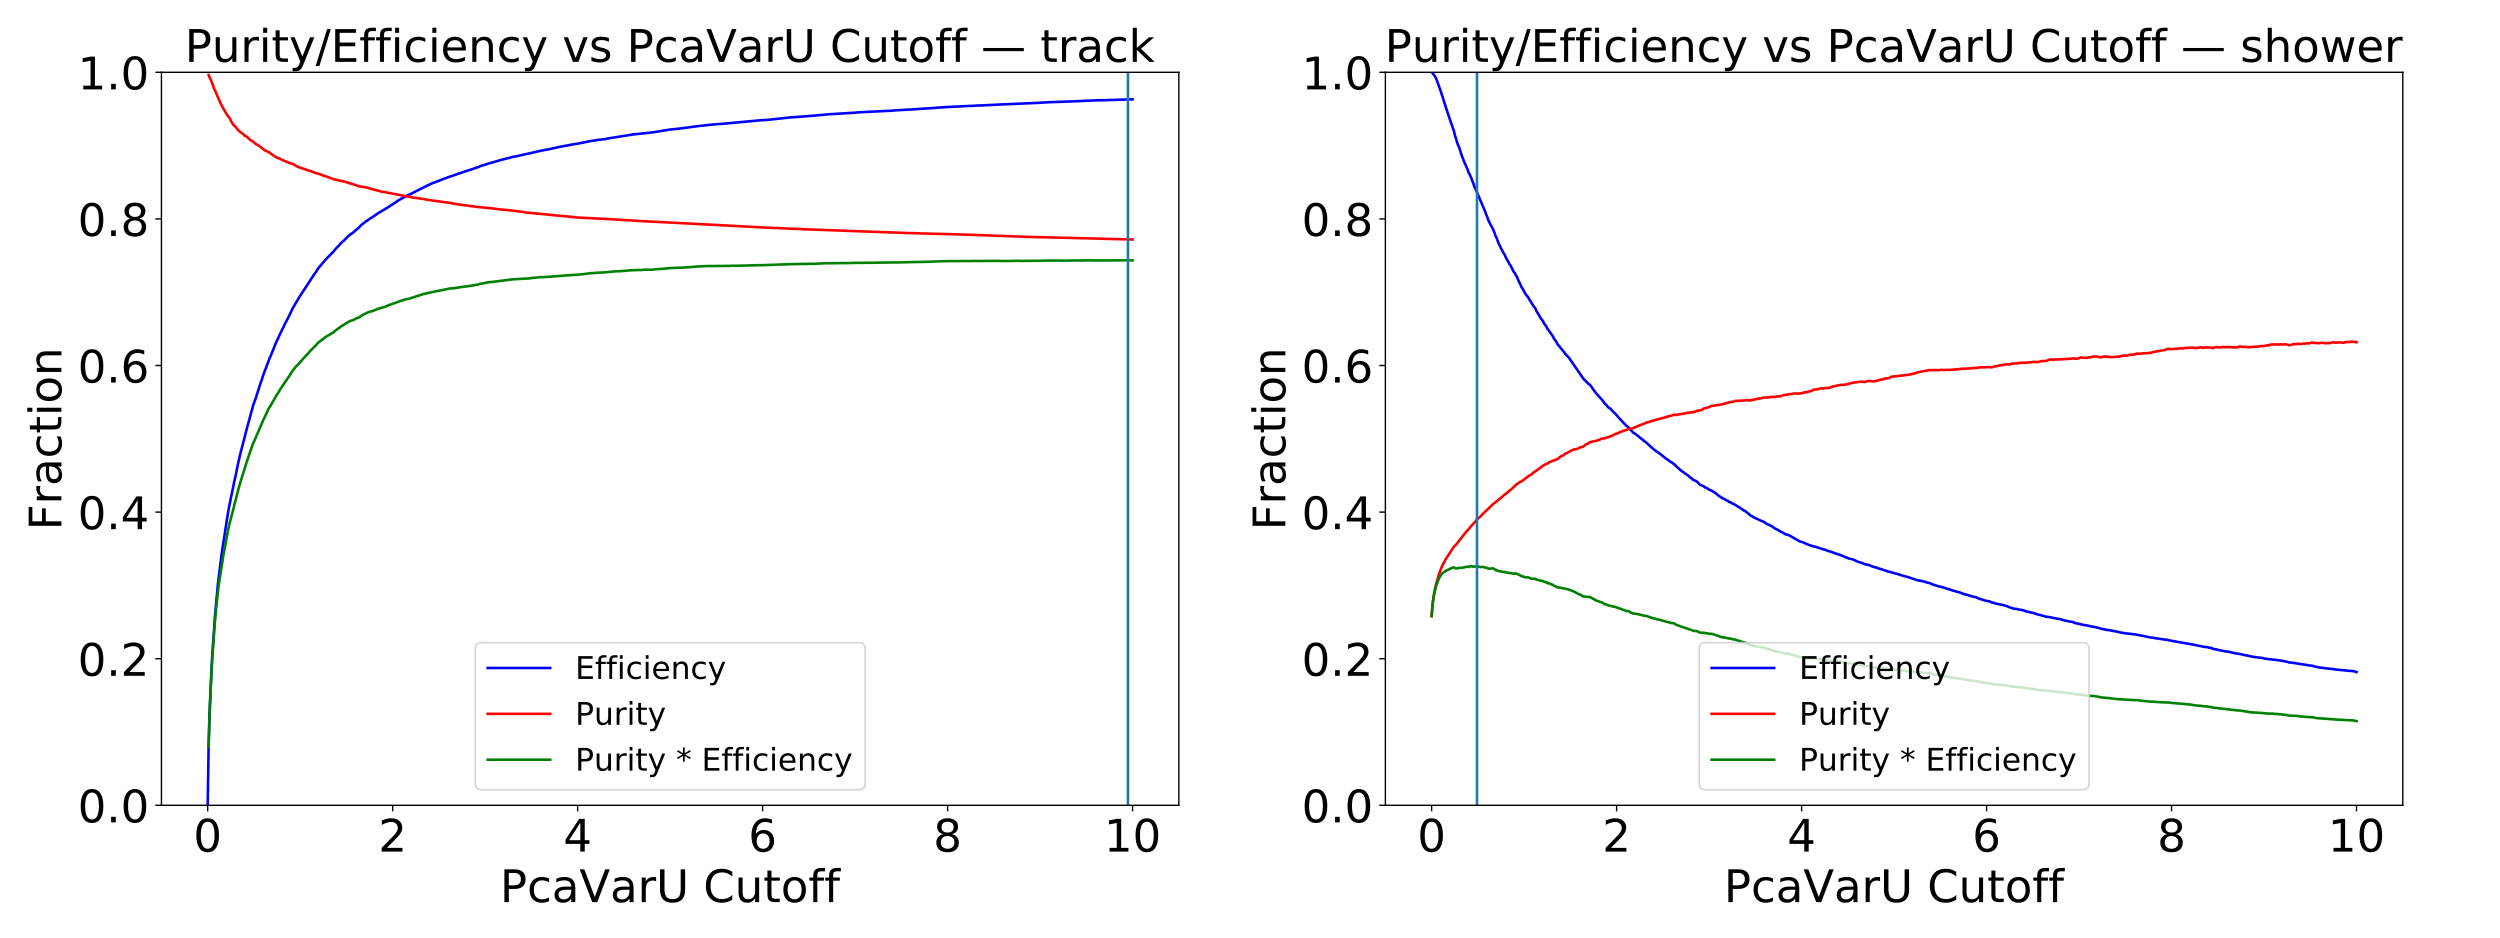 <?xml version="1.0" encoding="utf-8" standalone="no"?>
<!DOCTYPE svg PUBLIC "-//W3C//DTD SVG 1.1//EN"
  "http://www.w3.org/Graphics/SVG/1.1/DTD/svg11.dtd">
<!-- Created with matplotlib (https://matplotlib.org/) -->
<svg height="540pt" version="1.1" viewBox="0 0 1440 540" width="1440pt" xmlns="http://www.w3.org/2000/svg" xmlns:xlink="http://www.w3.org/1999/xlink">
 <defs>
  <style type="text/css">
*{stroke-linecap:butt;stroke-linejoin:round;}
  </style>
 </defs>
 <g id="figure_1">
  <g id="patch_1">
   <path d="M 0 540 
L 1440 540 
L 1440 0 
L 0 0 
z
" style="fill:#ffffff;"/>
  </g>
  <g id="axes_1">
   <g id="patch_2">
    <path d="M 92.99 463.84 
L 679.01 463.84 
L 679.01 41.64 
L 92.99 41.64 
z
" style="fill:#ffffff;"/>
   </g>
   <g id="matplotlib.axis_1">
    <g id="xtick_1">
     <g id="line2d_1">
      <defs>
       <path d="M 0 0 
L 0 3.5 
" id="md83a021829" style="stroke:#000000;stroke-width:0.8;"/>
      </defs>
      <g>
       <use style="stroke:#000000;stroke-width:0.8;" x="119.627" xlink:href="#md83a021829" y="463.84"/>
      </g>
     </g>
     <g id="text_1">
      <!-- 0 -->
      <defs>
       <path d="M 31.781 66.406 
Q 24.172 66.406 20.328 58.906 
Q 16.5 51.422 16.5 36.375 
Q 16.5 21.391 20.328 13.891 
Q 24.172 6.391 31.781 6.391 
Q 39.453 6.391 43.281 13.891 
Q 47.125 21.391 47.125 36.375 
Q 47.125 51.422 43.281 58.906 
Q 39.453 66.406 31.781 66.406 
z
M 31.781 74.219 
Q 44.047 74.219 50.516 64.516 
Q 56.984 54.828 56.984 36.375 
Q 56.984 17.969 50.516 8.266 
Q 44.047 -1.422 31.781 -1.422 
Q 19.531 -1.422 13.062 8.266 
Q 6.594 17.969 6.594 36.375 
Q 6.594 54.828 13.062 64.516 
Q 19.531 74.219 31.781 74.219 
z
" id="DejaVuSans-48"/>
      </defs>
      <g transform="translate(111.381 490.535)scale(0.259 -0.259)">
       <use xlink:href="#DejaVuSans-48"/>
      </g>
     </g>
    </g>
    <g id="xtick_2">
     <g id="line2d_2">
      <g>
       <use style="stroke:#000000;stroke-width:0.8;" x="226.176" xlink:href="#md83a021829" y="463.84"/>
      </g>
     </g>
     <g id="text_2">
      <!-- 2 -->
      <defs>
       <path d="M 19.188 8.297 
L 53.609 8.297 
L 53.609 0 
L 7.328 0 
L 7.328 8.297 
Q 12.938 14.109 22.625 23.891 
Q 32.328 33.688 34.812 36.531 
Q 39.547 41.844 41.422 45.531 
Q 43.312 49.219 43.312 52.781 
Q 43.312 58.594 39.234 62.25 
Q 35.156 65.922 28.609 65.922 
Q 23.969 65.922 18.812 64.312 
Q 13.672 62.703 7.812 59.422 
L 7.812 69.391 
Q 13.766 71.781 18.938 73 
Q 24.125 74.219 28.422 74.219 
Q 39.75 74.219 46.484 68.547 
Q 53.219 62.891 53.219 53.422 
Q 53.219 48.922 51.531 44.891 
Q 49.859 40.875 45.406 35.406 
Q 44.188 33.984 37.641 27.219 
Q 31.109 20.453 19.188 8.297 
z
" id="DejaVuSans-50"/>
      </defs>
      <g transform="translate(217.931 490.535)scale(0.259 -0.259)">
       <use xlink:href="#DejaVuSans-50"/>
      </g>
     </g>
    </g>
    <g id="xtick_3">
     <g id="line2d_3">
      <g>
       <use style="stroke:#000000;stroke-width:0.8;" x="332.726" xlink:href="#md83a021829" y="463.84"/>
      </g>
     </g>
     <g id="text_3">
      <!-- 4 -->
      <defs>
       <path d="M 37.797 64.312 
L 12.891 25.391 
L 37.797 25.391 
z
M 35.203 72.906 
L 47.609 72.906 
L 47.609 25.391 
L 58.016 25.391 
L 58.016 17.188 
L 47.609 17.188 
L 47.609 0 
L 37.797 0 
L 37.797 17.188 
L 4.891 17.188 
L 4.891 26.703 
z
" id="DejaVuSans-52"/>
      </defs>
      <g transform="translate(324.48 490.535)scale(0.259 -0.259)">
       <use xlink:href="#DejaVuSans-52"/>
      </g>
     </g>
    </g>
    <g id="xtick_4">
     <g id="line2d_4">
      <g>
       <use style="stroke:#000000;stroke-width:0.8;" x="439.275" xlink:href="#md83a021829" y="463.84"/>
      </g>
     </g>
     <g id="text_4">
      <!-- 6 -->
      <defs>
       <path d="M 33.016 40.375 
Q 26.375 40.375 22.484 35.828 
Q 18.609 31.297 18.609 23.391 
Q 18.609 15.531 22.484 10.953 
Q 26.375 6.391 33.016 6.391 
Q 39.656 6.391 43.531 10.953 
Q 47.406 15.531 47.406 23.391 
Q 47.406 31.297 43.531 35.828 
Q 39.656 40.375 33.016 40.375 
z
M 52.594 71.297 
L 52.594 62.312 
Q 48.875 64.062 45.094 64.984 
Q 41.312 65.922 37.594 65.922 
Q 27.828 65.922 22.672 59.328 
Q 17.531 52.734 16.797 39.406 
Q 19.672 43.656 24.016 45.922 
Q 28.375 48.188 33.594 48.188 
Q 44.578 48.188 50.953 41.516 
Q 57.328 34.859 57.328 23.391 
Q 57.328 12.156 50.688 5.359 
Q 44.047 -1.422 33.016 -1.422 
Q 20.359 -1.422 13.672 8.266 
Q 6.984 17.969 6.984 36.375 
Q 6.984 53.656 15.188 63.938 
Q 23.391 74.219 37.203 74.219 
Q 40.922 74.219 44.703 73.484 
Q 48.484 72.75 52.594 71.297 
z
" id="DejaVuSans-54"/>
      </defs>
      <g transform="translate(431.029 490.535)scale(0.259 -0.259)">
       <use xlink:href="#DejaVuSans-54"/>
      </g>
     </g>
    </g>
    <g id="xtick_5">
     <g id="line2d_5">
      <g>
       <use style="stroke:#000000;stroke-width:0.8;" x="545.824" xlink:href="#md83a021829" y="463.84"/>
      </g>
     </g>
     <g id="text_5">
      <!-- 8 -->
      <defs>
       <path d="M 31.781 34.625 
Q 24.75 34.625 20.719 30.859 
Q 16.703 27.094 16.703 20.516 
Q 16.703 13.922 20.719 10.156 
Q 24.75 6.391 31.781 6.391 
Q 38.812 6.391 42.859 10.172 
Q 46.922 13.969 46.922 20.516 
Q 46.922 27.094 42.891 30.859 
Q 38.875 34.625 31.781 34.625 
z
M 21.922 38.812 
Q 15.578 40.375 12.031 44.719 
Q 8.5 49.078 8.5 55.328 
Q 8.5 64.062 14.719 69.141 
Q 20.953 74.219 31.781 74.219 
Q 42.672 74.219 48.875 69.141 
Q 55.078 64.062 55.078 55.328 
Q 55.078 49.078 51.531 44.719 
Q 48 40.375 41.703 38.812 
Q 48.828 37.156 52.797 32.312 
Q 56.781 27.484 56.781 20.516 
Q 56.781 9.906 50.312 4.234 
Q 43.844 -1.422 31.781 -1.422 
Q 19.734 -1.422 13.25 4.234 
Q 6.781 9.906 6.781 20.516 
Q 6.781 27.484 10.781 32.312 
Q 14.797 37.156 21.922 38.812 
z
M 18.312 54.391 
Q 18.312 48.734 21.844 45.562 
Q 25.391 42.391 31.781 42.391 
Q 38.141 42.391 41.719 45.562 
Q 45.312 48.734 45.312 54.391 
Q 45.312 60.062 41.719 63.234 
Q 38.141 66.406 31.781 66.406 
Q 25.391 66.406 21.844 63.234 
Q 18.312 60.062 18.312 54.391 
z
" id="DejaVuSans-56"/>
      </defs>
      <g transform="translate(537.578 490.535)scale(0.259 -0.259)">
       <use xlink:href="#DejaVuSans-56"/>
      </g>
     </g>
    </g>
    <g id="xtick_6">
     <g id="line2d_6">
      <g>
       <use style="stroke:#000000;stroke-width:0.8;" x="652.373" xlink:href="#md83a021829" y="463.84"/>
      </g>
     </g>
     <g id="text_6">
      <!-- 10 -->
      <defs>
       <path d="M 12.406 8.297 
L 28.516 8.297 
L 28.516 63.922 
L 10.984 60.406 
L 10.984 69.391 
L 28.422 72.906 
L 38.281 72.906 
L 38.281 8.297 
L 54.391 8.297 
L 54.391 0 
L 12.406 0 
z
" id="DejaVuSans-49"/>
      </defs>
      <g transform="translate(635.881 490.535)scale(0.259 -0.259)">
       <use xlink:href="#DejaVuSans-49"/>
       <use x="63.623" xlink:href="#DejaVuSans-48"/>
      </g>
     </g>
    </g>
    <g id="text_7">
     <!-- PcaVarU Cutoff -->
     <defs>
      <path d="M 19.672 64.797 
L 19.672 37.406 
L 32.078 37.406 
Q 38.969 37.406 42.719 40.969 
Q 46.484 44.531 46.484 51.125 
Q 46.484 57.672 42.719 61.234 
Q 38.969 64.797 32.078 64.797 
z
M 9.812 72.906 
L 32.078 72.906 
Q 44.344 72.906 50.609 67.359 
Q 56.891 61.812 56.891 51.125 
Q 56.891 40.328 50.609 34.812 
Q 44.344 29.297 32.078 29.297 
L 19.672 29.297 
L 19.672 0 
L 9.812 0 
z
" id="DejaVuSans-80"/>
      <path d="M 48.781 52.594 
L 48.781 44.188 
Q 44.969 46.297 41.141 47.344 
Q 37.312 48.391 33.406 48.391 
Q 24.656 48.391 19.812 42.844 
Q 14.984 37.312 14.984 27.297 
Q 14.984 17.281 19.812 11.734 
Q 24.656 6.203 33.406 6.203 
Q 37.312 6.203 41.141 7.25 
Q 44.969 8.297 48.781 10.406 
L 48.781 2.094 
Q 45.016 0.344 40.984 -0.531 
Q 36.969 -1.422 32.422 -1.422 
Q 20.062 -1.422 12.781 6.344 
Q 5.516 14.109 5.516 27.297 
Q 5.516 40.672 12.859 48.328 
Q 20.219 56 33.016 56 
Q 37.156 56 41.109 55.141 
Q 45.062 54.297 48.781 52.594 
z
" id="DejaVuSans-99"/>
      <path d="M 34.281 27.484 
Q 23.391 27.484 19.188 25 
Q 14.984 22.516 14.984 16.5 
Q 14.984 11.719 18.141 8.906 
Q 21.297 6.109 26.703 6.109 
Q 34.188 6.109 38.703 11.406 
Q 43.219 16.703 43.219 25.484 
L 43.219 27.484 
z
M 52.203 31.203 
L 52.203 0 
L 43.219 0 
L 43.219 8.297 
Q 40.141 3.328 35.547 0.953 
Q 30.953 -1.422 24.312 -1.422 
Q 15.922 -1.422 10.953 3.297 
Q 6 8.016 6 15.922 
Q 6 25.141 12.172 29.828 
Q 18.359 34.516 30.609 34.516 
L 43.219 34.516 
L 43.219 35.406 
Q 43.219 41.609 39.141 45 
Q 35.062 48.391 27.688 48.391 
Q 23 48.391 18.547 47.266 
Q 14.109 46.141 10.016 43.891 
L 10.016 52.203 
Q 14.938 54.109 19.578 55.047 
Q 24.219 56 28.609 56 
Q 40.484 56 46.344 49.844 
Q 52.203 43.703 52.203 31.203 
z
" id="DejaVuSans-97"/>
      <path d="M 28.609 0 
L 0.781 72.906 
L 11.078 72.906 
L 34.188 11.531 
L 57.328 72.906 
L 67.578 72.906 
L 39.797 0 
z
" id="DejaVuSans-86"/>
      <path d="M 41.109 46.297 
Q 39.594 47.172 37.812 47.578 
Q 36.031 48 33.891 48 
Q 26.266 48 22.188 43.047 
Q 18.109 38.094 18.109 28.812 
L 18.109 0 
L 9.078 0 
L 9.078 54.688 
L 18.109 54.688 
L 18.109 46.188 
Q 20.953 51.172 25.484 53.578 
Q 30.031 56 36.531 56 
Q 37.453 56 38.578 55.875 
Q 39.703 55.766 41.062 55.516 
z
" id="DejaVuSans-114"/>
      <path d="M 8.688 72.906 
L 18.609 72.906 
L 18.609 28.609 
Q 18.609 16.891 22.844 11.734 
Q 27.094 6.594 36.625 6.594 
Q 46.094 6.594 50.344 11.734 
Q 54.594 16.891 54.594 28.609 
L 54.594 72.906 
L 64.5 72.906 
L 64.5 27.391 
Q 64.5 13.141 57.438 5.859 
Q 50.391 -1.422 36.625 -1.422 
Q 22.797 -1.422 15.734 5.859 
Q 8.688 13.141 8.688 27.391 
z
" id="DejaVuSans-85"/>
      <path id="DejaVuSans-32"/>
      <path d="M 64.406 67.281 
L 64.406 56.891 
Q 59.422 61.531 53.781 63.812 
Q 48.141 66.109 41.797 66.109 
Q 29.297 66.109 22.656 58.469 
Q 16.016 50.828 16.016 36.375 
Q 16.016 21.969 22.656 14.328 
Q 29.297 6.688 41.797 6.688 
Q 48.141 6.688 53.781 8.984 
Q 59.422 11.281 64.406 15.922 
L 64.406 5.609 
Q 59.234 2.094 53.438 0.328 
Q 47.656 -1.422 41.219 -1.422 
Q 24.656 -1.422 15.125 8.703 
Q 5.609 18.844 5.609 36.375 
Q 5.609 53.953 15.125 64.078 
Q 24.656 74.219 41.219 74.219 
Q 47.75 74.219 53.531 72.484 
Q 59.328 70.75 64.406 67.281 
z
" id="DejaVuSans-67"/>
      <path d="M 8.5 21.578 
L 8.5 54.688 
L 17.484 54.688 
L 17.484 21.922 
Q 17.484 14.156 20.5 10.266 
Q 23.531 6.391 29.594 6.391 
Q 36.859 6.391 41.078 11.031 
Q 45.312 15.672 45.312 23.688 
L 45.312 54.688 
L 54.297 54.688 
L 54.297 0 
L 45.312 0 
L 45.312 8.406 
Q 42.047 3.422 37.719 1 
Q 33.406 -1.422 27.688 -1.422 
Q 18.266 -1.422 13.375 4.438 
Q 8.5 10.297 8.5 21.578 
z
M 31.109 56 
z
" id="DejaVuSans-117"/>
      <path d="M 18.312 70.219 
L 18.312 54.688 
L 36.812 54.688 
L 36.812 47.703 
L 18.312 47.703 
L 18.312 18.016 
Q 18.312 11.328 20.141 9.422 
Q 21.969 7.516 27.594 7.516 
L 36.812 7.516 
L 36.812 0 
L 27.594 0 
Q 17.188 0 13.234 3.875 
Q 9.281 7.766 9.281 18.016 
L 9.281 47.703 
L 2.688 47.703 
L 2.688 54.688 
L 9.281 54.688 
L 9.281 70.219 
z
" id="DejaVuSans-116"/>
      <path d="M 30.609 48.391 
Q 23.391 48.391 19.188 42.75 
Q 14.984 37.109 14.984 27.297 
Q 14.984 17.484 19.156 11.844 
Q 23.344 6.203 30.609 6.203 
Q 37.797 6.203 41.984 11.859 
Q 46.188 17.531 46.188 27.297 
Q 46.188 37.016 41.984 42.703 
Q 37.797 48.391 30.609 48.391 
z
M 30.609 56 
Q 42.328 56 49.016 48.375 
Q 55.719 40.766 55.719 27.297 
Q 55.719 13.875 49.016 6.219 
Q 42.328 -1.422 30.609 -1.422 
Q 18.844 -1.422 12.172 6.219 
Q 5.516 13.875 5.516 27.297 
Q 5.516 40.766 12.172 48.375 
Q 18.844 56 30.609 56 
z
" id="DejaVuSans-111"/>
      <path d="M 37.109 75.984 
L 37.109 68.5 
L 28.516 68.5 
Q 23.688 68.5 21.797 66.547 
Q 19.922 64.594 19.922 59.516 
L 19.922 54.688 
L 34.719 54.688 
L 34.719 47.703 
L 19.922 47.703 
L 19.922 0 
L 10.891 0 
L 10.891 47.703 
L 2.297 47.703 
L 2.297 54.688 
L 10.891 54.688 
L 10.891 58.5 
Q 10.891 67.625 15.141 71.797 
Q 19.391 75.984 28.609 75.984 
z
" id="DejaVuSans-102"/>
     </defs>
     <g transform="translate(287.994 519.621)scale(0.259 -0.259)">
      <use xlink:href="#DejaVuSans-80"/>
      <use x="60.303" xlink:href="#DejaVuSans-99"/>
      <use x="115.283" xlink:href="#DejaVuSans-97"/>
      <use x="176.562" xlink:href="#DejaVuSans-86"/>
      <use x="244.861" xlink:href="#DejaVuSans-97"/>
      <use x="306.141" xlink:href="#DejaVuSans-114"/>
      <use x="347.254" xlink:href="#DejaVuSans-85"/>
      <use x="420.447" xlink:href="#DejaVuSans-32"/>
      <use x="452.234" xlink:href="#DejaVuSans-67"/>
      <use x="522.059" xlink:href="#DejaVuSans-117"/>
      <use x="585.438" xlink:href="#DejaVuSans-116"/>
      <use x="624.646" xlink:href="#DejaVuSans-111"/>
      <use x="685.828" xlink:href="#DejaVuSans-102"/>
      <use x="721.033" xlink:href="#DejaVuSans-102"/>
     </g>
    </g>
   </g>
   <g id="matplotlib.axis_2">
    <g id="ytick_1">
     <g id="line2d_7">
      <defs>
       <path d="M 0 0 
L -3.5 0 
" id="m3a4198c6e7" style="stroke:#000000;stroke-width:0.8;"/>
      </defs>
      <g>
       <use style="stroke:#000000;stroke-width:0.8;" x="92.99" xlink:href="#m3a4198c6e7" y="463.84"/>
      </g>
     </g>
     <g id="text_8">
      <!-- 0.0 -->
      <defs>
       <path d="M 10.688 12.406 
L 21 12.406 
L 21 0 
L 10.688 0 
z
" id="DejaVuSans-46"/>
      </defs>
      <g transform="translate(44.769 473.688)scale(0.259 -0.259)">
       <use xlink:href="#DejaVuSans-48"/>
       <use x="63.623" xlink:href="#DejaVuSans-46"/>
       <use x="95.41" xlink:href="#DejaVuSans-48"/>
      </g>
     </g>
    </g>
    <g id="ytick_2">
     <g id="line2d_8">
      <g>
       <use style="stroke:#000000;stroke-width:0.8;" x="92.99" xlink:href="#m3a4198c6e7" y="379.4"/>
      </g>
     </g>
     <g id="text_9">
      <!-- 0.2 -->
      <g transform="translate(44.769 389.248)scale(0.259 -0.259)">
       <use xlink:href="#DejaVuSans-48"/>
       <use x="63.623" xlink:href="#DejaVuSans-46"/>
       <use x="95.41" xlink:href="#DejaVuSans-50"/>
      </g>
     </g>
    </g>
    <g id="ytick_3">
     <g id="line2d_9">
      <g>
       <use style="stroke:#000000;stroke-width:0.8;" x="92.99" xlink:href="#m3a4198c6e7" y="294.96"/>
      </g>
     </g>
     <g id="text_10">
      <!-- 0.4 -->
      <g transform="translate(44.769 304.808)scale(0.259 -0.259)">
       <use xlink:href="#DejaVuSans-48"/>
       <use x="63.623" xlink:href="#DejaVuSans-46"/>
       <use x="95.41" xlink:href="#DejaVuSans-52"/>
      </g>
     </g>
    </g>
    <g id="ytick_4">
     <g id="line2d_10">
      <g>
       <use style="stroke:#000000;stroke-width:0.8;" x="92.99" xlink:href="#m3a4198c6e7" y="210.52"/>
      </g>
     </g>
     <g id="text_11">
      <!-- 0.6 -->
      <g transform="translate(44.769 220.368)scale(0.259 -0.259)">
       <use xlink:href="#DejaVuSans-48"/>
       <use x="63.623" xlink:href="#DejaVuSans-46"/>
       <use x="95.41" xlink:href="#DejaVuSans-54"/>
      </g>
     </g>
    </g>
    <g id="ytick_5">
     <g id="line2d_11">
      <g>
       <use style="stroke:#000000;stroke-width:0.8;" x="92.99" xlink:href="#m3a4198c6e7" y="126.08"/>
      </g>
     </g>
     <g id="text_12">
      <!-- 0.8 -->
      <g transform="translate(44.769 135.928)scale(0.259 -0.259)">
       <use xlink:href="#DejaVuSans-48"/>
       <use x="63.623" xlink:href="#DejaVuSans-46"/>
       <use x="95.41" xlink:href="#DejaVuSans-56"/>
      </g>
     </g>
    </g>
    <g id="ytick_6">
     <g id="line2d_12">
      <g>
       <use style="stroke:#000000;stroke-width:0.8;" x="92.99" xlink:href="#m3a4198c6e7" y="41.64"/>
      </g>
     </g>
     <g id="text_13">
      <!-- 1.0 -->
      <g transform="translate(44.769 51.488)scale(0.259 -0.259)">
       <use xlink:href="#DejaVuSans-49"/>
       <use x="63.623" xlink:href="#DejaVuSans-46"/>
       <use x="95.41" xlink:href="#DejaVuSans-48"/>
      </g>
     </g>
    </g>
    <g id="text_14">
     <!-- Fraction -->
     <defs>
      <path d="M 9.812 72.906 
L 51.703 72.906 
L 51.703 64.594 
L 19.672 64.594 
L 19.672 43.109 
L 48.578 43.109 
L 48.578 34.812 
L 19.672 34.812 
L 19.672 0 
L 9.812 0 
z
" id="DejaVuSans-70"/>
      <path d="M 9.422 54.688 
L 18.406 54.688 
L 18.406 0 
L 9.422 0 
z
M 9.422 75.984 
L 18.406 75.984 
L 18.406 64.594 
L 9.422 64.594 
z
" id="DejaVuSans-105"/>
      <path d="M 54.891 33.016 
L 54.891 0 
L 45.906 0 
L 45.906 32.719 
Q 45.906 40.484 42.875 44.328 
Q 39.844 48.188 33.797 48.188 
Q 26.516 48.188 22.312 43.547 
Q 18.109 38.922 18.109 30.906 
L 18.109 0 
L 9.078 0 
L 9.078 54.688 
L 18.109 54.688 
L 18.109 46.188 
Q 21.344 51.125 25.703 53.562 
Q 30.078 56 35.797 56 
Q 45.219 56 50.047 50.172 
Q 54.891 44.344 54.891 33.016 
z
" id="DejaVuSans-110"/>
     </defs>
     <g transform="translate(35.379 305.4)rotate(-90)scale(0.259 -0.259)">
      <use xlink:href="#DejaVuSans-70"/>
      <use x="57.41" xlink:href="#DejaVuSans-114"/>
      <use x="98.523" xlink:href="#DejaVuSans-97"/>
      <use x="159.803" xlink:href="#DejaVuSans-99"/>
      <use x="214.783" xlink:href="#DejaVuSans-116"/>
      <use x="253.992" xlink:href="#DejaVuSans-105"/>
      <use x="281.775" xlink:href="#DejaVuSans-111"/>
      <use x="342.957" xlink:href="#DejaVuSans-110"/>
     </g>
    </g>
   </g>
   <g id="line2d_13">
    <path clip-path="url(#pab319a2542)" d="M 119.627 463.84 
L 120.161 430.022 
L 120.694 411.042 
L 121.76 387.266 
L 122.294 377.036 
L 123.894 354.148 
L 125.493 336.679 
L 126.56 327.882 
L 127.626 319.349 
L 130.826 298.516 
L 131.893 292.226 
L 132.959 287.025 
L 135.092 276.64 
L 135.626 274.414 
L 137.225 266.566 
L 138.292 261.895 
L 142.558 245.438 
L 143.625 241.654 
L 144.691 237.528 
L 145.225 235.831 
L 145.758 233.667 
L 147.358 229.214 
L 150.024 220.852 
L 150.557 219.42 
L 151.624 216.041 
L 155.357 206.201 
L 157.49 201.156 
L 158.557 198.338 
L 160.156 194.866 
L 161.223 192.561 
L 162.823 189.229 
L 163.356 188.311 
L 163.889 187.018 
L 166.023 182.955 
L 167.089 180.775 
L 168.689 177.412 
L 172.422 171.137 
L 180.954 158.058 
L 182.021 156.594 
L 183.087 154.866 
L 184.687 152.904 
L 187.887 149.152 
L 190.02 147.065 
L 191.087 145.898 
L 192.153 144.87 
L 192.686 144.076 
L 195.886 140.682 
L 196.419 139.981 
L 198.019 138.704 
L 199.086 137.568 
L 200.152 136.447 
L 201.752 135.076 
L 202.819 134.376 
L 203.885 133.566 
L 204.952 132.507 
L 206.552 131.293 
L 208.152 129.549 
L 209.751 128.366 
L 210.818 127.447 
L 211.351 127.182 
L 212.951 125.999 
L 214.551 125.049 
L 217.751 122.838 
L 224.15 119.008 
L 225.216 118.198 
L 225.75 117.949 
L 229.483 115.427 
L 231.616 114.212 
L 232.149 113.963 
L 233.216 113.278 
L 236.415 111.799 
L 244.415 107.72 
L 248.681 105.68 
L 250.814 104.917 
L 251.88 104.481 
L 257.213 102.41 
L 267.346 98.923 
L 268.412 98.596 
L 273.745 96.836 
L 274.278 96.54 
L 275.345 96.322 
L 276.945 95.591 
L 278.544 95.139 
L 281.744 94.08 
L 283.877 93.535 
L 284.944 93.193 
L 287.077 92.586 
L 287.61 92.352 
L 289.21 91.963 
L 292.41 91.137 
L 293.476 90.951 
L 295.076 90.406 
L 297.209 90.063 
L 311.608 86.809 
L 317.474 85.704 
L 318.007 85.532 
L 319.074 85.345 
L 322.807 84.473 
L 324.406 84.193 
L 327.073 83.726 
L 329.739 83.197 
L 332.939 82.73 
L 335.072 82.263 
L 336.672 81.982 
L 340.405 81.188 
L 342.538 80.923 
L 343.604 80.659 
L 345.738 80.472 
L 346.804 80.301 
L 348.937 80.083 
L 350.537 79.678 
L 356.403 78.759 
L 363.336 77.654 
L 364.402 77.467 
L 373.468 76.517 
L 375.601 76.299 
L 382 75.256 
L 383.6 75.007 
L 385.2 74.695 
L 392.133 73.979 
L 402.265 72.609 
L 410.798 71.706 
L 417.197 71.223 
L 435.328 69.526 
L 437.461 69.308 
L 439.595 69.199 
L 442.261 69.043 
L 455.593 67.58 
L 457.726 67.471 
L 459.326 67.331 
L 461.459 67.206 
L 463.592 67.004 
L 469.458 66.583 
L 471.058 66.381 
L 474.258 66.116 
L 476.391 65.898 
L 492.389 64.902 
L 493.989 64.731 
L 498.789 64.481 
L 510.521 63.905 
L 513.187 63.796 
L 516.92 63.469 
L 521.186 63.267 
L 522.253 63.158 
L 524.919 63.065 
L 526.519 62.94 
L 528.652 62.8 
L 532.918 62.535 
L 538.784 62.115 
L 540.384 61.975 
L 541.984 61.897 
L 544.651 61.679 
L 547.317 61.57 
L 557.982 61.04 
L 560.649 60.947 
L 562.782 60.791 
L 565.982 60.698 
L 578.247 60.091 
L 581.447 59.982 
L 588.913 59.639 
L 591.046 59.546 
L 597.978 59.25 
L 600.645 59.079 
L 603.844 58.892 
L 618.243 58.378 
L 620.376 58.3 
L 625.709 58.035 
L 631.575 57.786 
L 636.908 57.677 
L 652.373 57.21 
L 652.373 57.21 
" style="fill:none;stroke:#0000ff;stroke-linecap:square;stroke-width:1.5;"/>
   </g>
   <g id="line2d_14">
    <path clip-path="url(#pab319a2542)" d="M 120.161 43.189 
L 120.694 44.607 
L 121.227 45.401 
L 122.827 49.469 
L 123.36 51.245 
L 123.894 52.101 
L 126.027 57.231 
L 127.626 60.669 
L 128.693 62.612 
L 130.293 65.298 
L 131.359 66.987 
L 132.426 68.189 
L 132.959 69.555 
L 134.026 71.317 
L 134.559 72.031 
L 135.626 72.965 
L 136.692 74.459 
L 138.292 75.971 
L 139.892 77.107 
L 140.425 77.538 
L 140.958 78.218 
L 141.492 78.34 
L 142.558 79.082 
L 143.092 79.686 
L 143.625 80.046 
L 144.158 80.696 
L 144.691 80.872 
L 145.225 81.271 
L 145.758 81.473 
L 146.824 82.524 
L 147.891 83.261 
L 148.958 83.793 
L 151.091 85.499 
L 151.624 85.798 
L 152.157 86.392 
L 153.757 87.187 
L 154.824 87.567 
L 155.89 88.345 
L 156.424 88.903 
L 156.957 89.077 
L 158.023 89.944 
L 159.623 90.826 
L 161.756 91.628 
L 162.29 92.025 
L 163.356 92.45 
L 167.089 94.039 
L 167.622 94.007 
L 168.156 94.327 
L 168.689 94.45 
L 169.755 95.087 
L 170.822 95.669 
L 171.355 96.027 
L 172.422 96.406 
L 174.555 97.127 
L 175.088 97.223 
L 177.221 98.128 
L 179.355 98.603 
L 179.888 98.947 
L 182.021 99.711 
L 182.554 99.921 
L 183.087 99.969 
L 185.754 100.876 
L 186.287 101.232 
L 187.354 101.462 
L 188.954 102.01 
L 189.487 102.165 
L 190.02 102.459 
L 191.62 102.955 
L 192.153 103.247 
L 194.82 103.812 
L 195.353 103.977 
L 195.886 104.017 
L 196.953 104.322 
L 198.019 104.516 
L 200.152 105.135 
L 202.819 105.975 
L 203.352 106.108 
L 204.419 106.519 
L 204.952 106.607 
L 207.085 107.383 
L 210.818 107.916 
L 215.617 109.313 
L 218.284 109.919 
L 219.35 110.319 
L 220.417 110.486 
L 222.55 110.845 
L 237.482 113.718 
L 241.215 114.23 
L 242.281 114.44 
L 243.348 114.524 
L 246.014 115.036 
L 249.214 115.528 
L 251.88 115.839 
L 255.08 116.35 
L 256.147 116.46 
L 258.28 116.729 
L 259.346 116.863 
L 259.88 116.947 
L 260.413 117.158 
L 262.546 117.493 
L 264.679 117.832 
L 275.878 119.321 
L 276.411 119.306 
L 277.478 119.445 
L 282.811 119.93 
L 287.077 120.54 
L 292.41 121.001 
L 293.476 121.132 
L 295.609 121.351 
L 296.143 121.465 
L 297.209 121.557 
L 301.475 122.117 
L 303.608 122.502 
L 304.675 122.605 
L 307.341 122.821 
L 315.874 123.635 
L 321.74 124.233 
L 328.139 124.795 
L 331.872 125.219 
L 336.672 125.503 
L 343.071 125.8 
L 344.671 125.91 
L 350.537 126.198 
L 360.669 126.823 
L 362.802 126.903 
L 368.135 127.283 
L 436.395 130.836 
L 438.528 130.964 
L 443.328 131.186 
L 445.994 131.316 
L 448.66 131.383 
L 453.993 131.668 
L 455.593 131.743 
L 460.926 131.91 
L 462.526 132.029 
L 466.259 132.164 
L 523.319 134.248 
L 526.519 134.292 
L 529.719 134.432 
L 546.25 134.85 
L 563.315 135.383 
L 564.915 135.431 
L 568.648 135.559 
L 574.514 135.829 
L 578.247 135.926 
L 584.113 136.154 
L 591.046 136.415 
L 593.712 136.483 
L 652.373 137.959 
L 652.373 137.959 
" style="fill:none;stroke:#ff0000;stroke-linecap:square;stroke-width:1.5;"/>
   </g>
   <g id="line2d_15">
    <path clip-path="url(#pab319a2542)" d="M 120.161 430.146 
L 120.694 411.413 
L 121.76 388.189 
L 122.294 378.31 
L 123.894 356.866 
L 124.96 345.761 
L 126.027 336.741 
L 128.693 319.749 
L 131.359 305.5 
L 131.893 302.749 
L 134.559 292.644 
L 135.092 290.295 
L 135.626 288.468 
L 137.225 282.141 
L 138.292 278.316 
L 142.025 266.362 
L 145.758 255.382 
L 146.291 254.415 
L 151.091 243.22 
L 151.624 241.959 
L 152.691 239.861 
L 154.824 235.212 
L 155.89 233.608 
L 158.023 229.886 
L 159.09 227.94 
L 159.623 227.233 
L 161.756 223.651 
L 162.29 223.016 
L 162.823 222.11 
L 163.356 221.47 
L 163.889 220.473 
L 165.489 218.239 
L 167.089 215.906 
L 167.622 214.848 
L 170.289 211.271 
L 171.889 209.752 
L 174.022 207.294 
L 176.688 204.379 
L 177.221 203.987 
L 178.288 202.568 
L 179.355 201.469 
L 182.021 198.854 
L 183.087 197.552 
L 184.154 196.689 
L 184.687 196.355 
L 185.754 195.392 
L 186.287 195.241 
L 187.354 194.181 
L 190.02 192.698 
L 191.087 191.965 
L 192.153 191.414 
L 192.686 190.807 
L 194.82 189.198 
L 195.353 188.953 
L 196.419 187.978 
L 198.019 187.125 
L 199.086 186.374 
L 201.219 185.087 
L 203.352 184.34 
L 203.885 184.202 
L 204.952 183.492 
L 206.552 182.952 
L 209.218 181.234 
L 211.351 180.161 
L 212.418 179.758 
L 213.484 179.436 
L 214.018 179.352 
L 216.684 178.355 
L 217.217 178.016 
L 221.484 176.799 
L 224.683 175.484 
L 225.75 175.154 
L 231.083 173.184 
L 232.149 172.921 
L 233.216 172.449 
L 234.282 172.35 
L 235.882 171.996 
L 240.682 170.383 
L 242.815 169.744 
L 243.348 169.519 
L 245.481 169.051 
L 246.548 168.758 
L 247.614 168.587 
L 248.681 168.258 
L 249.747 168.117 
L 251.347 167.718 
L 254.547 167.128 
L 259.346 166.128 
L 259.88 166.072 
L 260.413 166.151 
L 265.212 165.429 
L 266.812 165.174 
L 267.879 165.075 
L 271.612 164.549 
L 273.212 164.209 
L 273.745 164.209 
L 274.278 164.027 
L 275.345 163.941 
L 276.411 163.472 
L 278.011 163.298 
L 279.078 163.052 
L 280.144 162.796 
L 281.744 162.531 
L 283.877 162.356 
L 295.609 160.86 
L 296.143 160.897 
L 296.676 160.782 
L 297.742 160.766 
L 305.208 160.339 
L 306.275 160.136 
L 310.008 159.787 
L 310.541 159.652 
L 312.674 159.632 
L 314.274 159.489 
L 317.474 159.34 
L 318.54 159.231 
L 330.806 158.314 
L 332.406 158.255 
L 337.205 157.763 
L 340.405 157.329 
L 342.538 157.235 
L 344.138 157.051 
L 345.204 157.081 
L 346.804 156.936 
L 347.871 156.936 
L 354.803 156.263 
L 358.003 156.183 
L 358.536 156.063 
L 360.136 155.988 
L 362.802 155.719 
L 368.668 155.482 
L 369.202 155.552 
L 370.802 155.382 
L 372.401 155.351 
L 375.068 155.34 
L 382 154.783 
L 383.067 154.733 
L 384.667 154.478 
L 388.933 154.292 
L 393.199 154.139 
L 396.399 153.958 
L 397.466 153.847 
L 398.532 153.816 
L 399.599 153.666 
L 401.199 153.546 
L 405.465 153.329 
L 407.065 153.258 
L 408.131 153.251 
L 420.397 153.162 
L 421.463 153.067 
L 423.063 153.09 
L 429.462 152.946 
L 432.662 152.853 
L 434.262 152.821 
L 437.461 152.725 
L 439.061 152.729 
L 445.994 152.494 
L 451.327 152.299 
L 453.46 152.269 
L 453.993 152.15 
L 456.126 152.157 
L 460.926 152.047 
L 462.526 152.048 
L 467.858 151.935 
L 469.458 151.918 
L 471.058 151.821 
L 475.324 151.641 
L 476.924 151.589 
L 477.991 151.647 
L 480.124 151.609 
L 489.723 151.503 
L 491.856 151.469 
L 492.922 151.384 
L 493.989 151.367 
L 497.189 151.416 
L 498.255 151.359 
L 504.655 151.328 
L 506.254 151.262 
L 517.987 151.144 
L 524.386 150.994 
L 527.586 150.925 
L 532.385 150.852 
L 536.651 150.692 
L 540.384 150.567 
L 542.517 150.462 
L 546.784 150.405 
L 568.115 150.289 
L 570.248 150.301 
L 573.981 150.289 
L 582.513 150.329 
L 585.18 150.212 
L 588.379 150.277 
L 600.645 150.166 
L 604.378 150.068 
L 607.577 150.102 
L 609.711 150.088 
L 612.91 150.125 
L 614.51 150.136 
L 616.643 150.07 
L 624.109 150.021 
L 626.242 149.959 
L 627.842 149.974 
L 631.042 150.014 
L 633.708 150.015 
L 636.374 150.026 
L 641.707 149.97 
L 647.04 149.952 
L 652.373 149.977 
L 652.373 149.977 
" style="fill:none;stroke:#008000;stroke-linecap:square;stroke-width:1.5;"/>
   </g>
   <g id="line2d_16">
    <path clip-path="url(#pab319a2542)" d="M 649.706 463.84 
L 649.706 41.64 
" style="fill:none;stroke:#1f77b4;stroke-linecap:square;stroke-width:1.5;"/>
   </g>
   <g id="patch_3">
    <path d="M 92.99 463.84 
L 92.99 41.64 
" style="fill:none;stroke:#000000;stroke-linecap:square;stroke-linejoin:miter;stroke-width:0.8;"/>
   </g>
   <g id="patch_4">
    <path d="M 679.01 463.84 
L 679.01 41.64 
" style="fill:none;stroke:#000000;stroke-linecap:square;stroke-linejoin:miter;stroke-width:0.8;"/>
   </g>
   <g id="patch_5">
    <path d="M 92.99 463.84 
L 679.01 463.84 
" style="fill:none;stroke:#000000;stroke-linecap:square;stroke-linejoin:miter;stroke-width:0.8;"/>
   </g>
   <g id="patch_6">
    <path d="M 92.99 41.64 
L 679.01 41.64 
" style="fill:none;stroke:#000000;stroke-linecap:square;stroke-linejoin:miter;stroke-width:0.8;"/>
   </g>
   <g id="text_15">
    <!-- Purity/Efficiency vs PcaVarU Cutoff — track -->
    <defs>
     <path d="M 32.172 -5.078 
Q 28.375 -14.844 24.75 -17.812 
Q 21.141 -20.797 15.094 -20.797 
L 7.906 -20.797 
L 7.906 -13.281 
L 13.188 -13.281 
Q 16.891 -13.281 18.938 -11.516 
Q 21 -9.766 23.484 -3.219 
L 25.094 0.875 
L 2.984 54.688 
L 12.5 54.688 
L 29.594 11.922 
L 46.688 54.688 
L 56.203 54.688 
z
" id="DejaVuSans-121"/>
     <path d="M 25.391 72.906 
L 33.688 72.906 
L 8.297 -9.281 
L 0 -9.281 
z
" id="DejaVuSans-47"/>
     <path d="M 9.812 72.906 
L 55.906 72.906 
L 55.906 64.594 
L 19.672 64.594 
L 19.672 43.016 
L 54.391 43.016 
L 54.391 34.719 
L 19.672 34.719 
L 19.672 8.297 
L 56.781 8.297 
L 56.781 0 
L 9.812 0 
z
" id="DejaVuSans-69"/>
     <path d="M 56.203 29.594 
L 56.203 25.203 
L 14.891 25.203 
Q 15.484 15.922 20.484 11.062 
Q 25.484 6.203 34.422 6.203 
Q 39.594 6.203 44.453 7.469 
Q 49.312 8.734 54.109 11.281 
L 54.109 2.781 
Q 49.266 0.734 44.188 -0.344 
Q 39.109 -1.422 33.891 -1.422 
Q 20.797 -1.422 13.156 6.188 
Q 5.516 13.812 5.516 26.812 
Q 5.516 40.234 12.766 48.109 
Q 20.016 56 32.328 56 
Q 43.359 56 49.781 48.891 
Q 56.203 41.797 56.203 29.594 
z
M 47.219 32.234 
Q 47.125 39.594 43.094 43.984 
Q 39.062 48.391 32.422 48.391 
Q 24.906 48.391 20.391 44.141 
Q 15.875 39.891 15.188 32.172 
z
" id="DejaVuSans-101"/>
     <path d="M 2.984 54.688 
L 12.5 54.688 
L 29.594 8.797 
L 46.688 54.688 
L 56.203 54.688 
L 35.688 0 
L 23.484 0 
z
" id="DejaVuSans-118"/>
     <path d="M 44.281 53.078 
L 44.281 44.578 
Q 40.484 46.531 36.375 47.5 
Q 32.281 48.484 27.875 48.484 
Q 21.188 48.484 17.844 46.438 
Q 14.5 44.391 14.5 40.281 
Q 14.5 37.156 16.891 35.375 
Q 19.281 33.594 26.516 31.984 
L 29.594 31.297 
Q 39.156 29.25 43.188 25.516 
Q 47.219 21.781 47.219 15.094 
Q 47.219 7.469 41.188 3.016 
Q 35.156 -1.422 24.609 -1.422 
Q 20.219 -1.422 15.453 -0.562 
Q 10.688 0.297 5.422 2 
L 5.422 11.281 
Q 10.406 8.688 15.234 7.391 
Q 20.062 6.109 24.812 6.109 
Q 31.156 6.109 34.562 8.281 
Q 37.984 10.453 37.984 14.406 
Q 37.984 18.062 35.516 20.016 
Q 33.062 21.969 24.703 23.781 
L 21.578 24.516 
Q 13.234 26.266 9.516 29.906 
Q 5.812 33.547 5.812 39.891 
Q 5.812 47.609 11.281 51.797 
Q 16.75 56 26.812 56 
Q 31.781 56 36.172 55.266 
Q 40.578 54.547 44.281 53.078 
z
" id="DejaVuSans-115"/>
     <path d="M 4.891 30.906 
L 95.125 30.906 
L 95.125 23.875 
L 4.891 23.875 
z
" id="DejaVuSans-8212"/>
     <path d="M 9.078 75.984 
L 18.109 75.984 
L 18.109 31.109 
L 44.922 54.688 
L 56.391 54.688 
L 27.391 29.109 
L 57.625 0 
L 45.906 0 
L 18.109 26.703 
L 18.109 0 
L 9.078 0 
z
" id="DejaVuSans-107"/>
    </defs>
    <g transform="translate(106.459 35.64)scale(0.259 -0.259)">
     <use xlink:href="#DejaVuSans-80"/>
     <use x="60.287" xlink:href="#DejaVuSans-117"/>
     <use x="123.666" xlink:href="#DejaVuSans-114"/>
     <use x="164.779" xlink:href="#DejaVuSans-105"/>
     <use x="192.562" xlink:href="#DejaVuSans-116"/>
     <use x="231.771" xlink:href="#DejaVuSans-121"/>
     <use x="290.951" xlink:href="#DejaVuSans-47"/>
     <use x="324.643" xlink:href="#DejaVuSans-69"/>
     <use x="387.826" xlink:href="#DejaVuSans-102"/>
     <use x="423.031" xlink:href="#DejaVuSans-102"/>
     <use x="458.236" xlink:href="#DejaVuSans-105"/>
     <use x="486.02" xlink:href="#DejaVuSans-99"/>
     <use x="541" xlink:href="#DejaVuSans-105"/>
     <use x="568.783" xlink:href="#DejaVuSans-101"/>
     <use x="630.307" xlink:href="#DejaVuSans-110"/>
     <use x="693.686" xlink:href="#DejaVuSans-99"/>
     <use x="748.666" xlink:href="#DejaVuSans-121"/>
     <use x="807.846" xlink:href="#DejaVuSans-32"/>
     <use x="839.633" xlink:href="#DejaVuSans-118"/>
     <use x="898.812" xlink:href="#DejaVuSans-115"/>
     <use x="950.912" xlink:href="#DejaVuSans-32"/>
     <use x="982.699" xlink:href="#DejaVuSans-80"/>
     <use x="1043.002" xlink:href="#DejaVuSans-99"/>
     <use x="1097.982" xlink:href="#DejaVuSans-97"/>
     <use x="1159.262" xlink:href="#DejaVuSans-86"/>
     <use x="1227.561" xlink:href="#DejaVuSans-97"/>
     <use x="1288.84" xlink:href="#DejaVuSans-114"/>
     <use x="1329.953" xlink:href="#DejaVuSans-85"/>
     <use x="1403.146" xlink:href="#DejaVuSans-32"/>
     <use x="1434.934" xlink:href="#DejaVuSans-67"/>
     <use x="1504.758" xlink:href="#DejaVuSans-117"/>
     <use x="1568.137" xlink:href="#DejaVuSans-116"/>
     <use x="1607.346" xlink:href="#DejaVuSans-111"/>
     <use x="1668.527" xlink:href="#DejaVuSans-102"/>
     <use x="1703.732" xlink:href="#DejaVuSans-102"/>
     <use x="1738.938" xlink:href="#DejaVuSans-32"/>
     <use x="1770.725" xlink:href="#DejaVuSans-8212"/>
     <use x="1870.725" xlink:href="#DejaVuSans-32"/>
     <use x="1902.512" xlink:href="#DejaVuSans-116"/>
     <use x="1941.721" xlink:href="#DejaVuSans-114"/>
     <use x="1982.834" xlink:href="#DejaVuSans-97"/>
     <use x="2044.113" xlink:href="#DejaVuSans-99"/>
     <use x="2099.094" xlink:href="#DejaVuSans-107"/>
    </g>
   </g>
   <g id="legend_1">
    <g id="patch_7">
     <path d="M 277.305 454.84 
L 494.695 454.84 
Q 498.295 454.84 498.295 451.24 
L 498.295 373.778 
Q 498.295 370.178 494.695 370.178 
L 277.305 370.178 
Q 273.705 370.178 273.705 373.778 
L 273.705 451.24 
Q 273.705 454.84 277.305 454.84 
z
" style="fill:#ffffff;opacity:0.8;stroke:#cccccc;stroke-linejoin:miter;"/>
    </g>
    <g id="line2d_17">
     <path d="M 280.905 384.755 
L 316.905 384.755 
" style="fill:none;stroke:#0000ff;stroke-linecap:square;stroke-width:1.5;"/>
    </g>
    <g id="line2d_18"/>
    <g id="text_16">
     <!-- Efficiency -->
     <g transform="translate(331.305 391.055)scale(0.18 -0.18)">
      <use xlink:href="#DejaVuSans-69"/>
      <use x="63.184" xlink:href="#DejaVuSans-102"/>
      <use x="98.389" xlink:href="#DejaVuSans-102"/>
      <use x="133.594" xlink:href="#DejaVuSans-105"/>
      <use x="161.377" xlink:href="#DejaVuSans-99"/>
      <use x="216.357" xlink:href="#DejaVuSans-105"/>
      <use x="244.141" xlink:href="#DejaVuSans-101"/>
      <use x="305.664" xlink:href="#DejaVuSans-110"/>
      <use x="369.043" xlink:href="#DejaVuSans-99"/>
      <use x="424.023" xlink:href="#DejaVuSans-121"/>
     </g>
    </g>
    <g id="line2d_19">
     <path d="M 280.905 411.176 
L 316.905 411.176 
" style="fill:none;stroke:#ff0000;stroke-linecap:square;stroke-width:1.5;"/>
    </g>
    <g id="line2d_20"/>
    <g id="text_17">
     <!-- Purity -->
     <g transform="translate(331.305 417.476)scale(0.18 -0.18)">
      <use xlink:href="#DejaVuSans-80"/>
      <use x="60.287" xlink:href="#DejaVuSans-117"/>
      <use x="123.666" xlink:href="#DejaVuSans-114"/>
      <use x="164.779" xlink:href="#DejaVuSans-105"/>
      <use x="192.562" xlink:href="#DejaVuSans-116"/>
      <use x="231.771" xlink:href="#DejaVuSans-121"/>
     </g>
    </g>
    <g id="line2d_21">
     <path d="M 280.905 437.597 
L 316.905 437.597 
" style="fill:none;stroke:#008000;stroke-linecap:square;stroke-width:1.5;"/>
    </g>
    <g id="line2d_22"/>
    <g id="text_18">
     <!-- Purity * Efficiency -->
     <defs>
      <path d="M 47.016 60.891 
L 29.5 51.422 
L 47.016 41.891 
L 44.188 37.109 
L 27.781 47.016 
L 27.781 28.609 
L 22.219 28.609 
L 22.219 47.016 
L 5.812 37.109 
L 2.984 41.891 
L 20.516 51.422 
L 2.984 60.891 
L 5.812 65.719 
L 22.219 55.812 
L 22.219 74.219 
L 27.781 74.219 
L 27.781 55.812 
L 44.188 65.719 
z
" id="DejaVuSans-42"/>
     </defs>
     <g transform="translate(331.305 443.897)scale(0.18 -0.18)">
      <use xlink:href="#DejaVuSans-80"/>
      <use x="60.287" xlink:href="#DejaVuSans-117"/>
      <use x="123.666" xlink:href="#DejaVuSans-114"/>
      <use x="164.779" xlink:href="#DejaVuSans-105"/>
      <use x="192.562" xlink:href="#DejaVuSans-116"/>
      <use x="231.771" xlink:href="#DejaVuSans-121"/>
      <use x="290.951" xlink:href="#DejaVuSans-32"/>
      <use x="322.738" xlink:href="#DejaVuSans-42"/>
      <use x="372.738" xlink:href="#DejaVuSans-32"/>
      <use x="404.525" xlink:href="#DejaVuSans-69"/>
      <use x="467.709" xlink:href="#DejaVuSans-102"/>
      <use x="502.914" xlink:href="#DejaVuSans-102"/>
      <use x="538.119" xlink:href="#DejaVuSans-105"/>
      <use x="565.902" xlink:href="#DejaVuSans-99"/>
      <use x="620.883" xlink:href="#DejaVuSans-105"/>
      <use x="648.666" xlink:href="#DejaVuSans-101"/>
      <use x="710.189" xlink:href="#DejaVuSans-110"/>
      <use x="773.568" xlink:href="#DejaVuSans-99"/>
      <use x="828.549" xlink:href="#DejaVuSans-121"/>
     </g>
    </g>
   </g>
  </g>
  <g id="axes_2">
   <g id="patch_8">
    <path d="M 797.982 463.84 
L 1384.003 463.84 
L 1384.003 41.64 
L 797.982 41.64 
z
" style="fill:#ffffff;"/>
   </g>
   <g id="matplotlib.axis_3">
    <g id="xtick_7">
     <g id="line2d_23">
      <g>
       <use style="stroke:#000000;stroke-width:0.8;" x="824.62" xlink:href="#md83a021829" y="463.84"/>
      </g>
     </g>
     <g id="text_19">
      <!-- 0 -->
      <g transform="translate(816.374 490.535)scale(0.259 -0.259)">
       <use xlink:href="#DejaVuSans-48"/>
      </g>
     </g>
    </g>
    <g id="xtick_8">
     <g id="line2d_24">
      <g>
       <use style="stroke:#000000;stroke-width:0.8;" x="931.169" xlink:href="#md83a021829" y="463.84"/>
      </g>
     </g>
     <g id="text_20">
      <!-- 2 -->
      <g transform="translate(922.923 490.535)scale(0.259 -0.259)">
       <use xlink:href="#DejaVuSans-50"/>
      </g>
     </g>
    </g>
    <g id="xtick_9">
     <g id="line2d_25">
      <g>
       <use style="stroke:#000000;stroke-width:0.8;" x="1037.718" xlink:href="#md83a021829" y="463.84"/>
      </g>
     </g>
     <g id="text_21">
      <!-- 4 -->
      <g transform="translate(1029.472 490.535)scale(0.259 -0.259)">
       <use xlink:href="#DejaVuSans-52"/>
      </g>
     </g>
    </g>
    <g id="xtick_10">
     <g id="line2d_26">
      <g>
       <use style="stroke:#000000;stroke-width:0.8;" x="1144.267" xlink:href="#md83a021829" y="463.84"/>
      </g>
     </g>
     <g id="text_22">
      <!-- 6 -->
      <g transform="translate(1136.021 490.535)scale(0.259 -0.259)">
       <use xlink:href="#DejaVuSans-54"/>
      </g>
     </g>
    </g>
    <g id="xtick_11">
     <g id="line2d_27">
      <g>
       <use style="stroke:#000000;stroke-width:0.8;" x="1250.816" xlink:href="#md83a021829" y="463.84"/>
      </g>
     </g>
     <g id="text_23">
      <!-- 8 -->
      <g transform="translate(1242.57 490.535)scale(0.259 -0.259)">
       <use xlink:href="#DejaVuSans-56"/>
      </g>
     </g>
    </g>
    <g id="xtick_12">
     <g id="line2d_28">
      <g>
       <use style="stroke:#000000;stroke-width:0.8;" x="1357.365" xlink:href="#md83a021829" y="463.84"/>
      </g>
     </g>
     <g id="text_24">
      <!-- 10 -->
      <g transform="translate(1340.874 490.535)scale(0.259 -0.259)">
       <use xlink:href="#DejaVuSans-49"/>
       <use x="63.623" xlink:href="#DejaVuSans-48"/>
      </g>
     </g>
    </g>
    <g id="text_25">
     <!-- PcaVarU Cutoff -->
     <g transform="translate(992.987 519.621)scale(0.259 -0.259)">
      <use xlink:href="#DejaVuSans-80"/>
      <use x="60.303" xlink:href="#DejaVuSans-99"/>
      <use x="115.283" xlink:href="#DejaVuSans-97"/>
      <use x="176.562" xlink:href="#DejaVuSans-86"/>
      <use x="244.861" xlink:href="#DejaVuSans-97"/>
      <use x="306.141" xlink:href="#DejaVuSans-114"/>
      <use x="347.254" xlink:href="#DejaVuSans-85"/>
      <use x="420.447" xlink:href="#DejaVuSans-32"/>
      <use x="452.234" xlink:href="#DejaVuSans-67"/>
      <use x="522.059" xlink:href="#DejaVuSans-117"/>
      <use x="585.438" xlink:href="#DejaVuSans-116"/>
      <use x="624.646" xlink:href="#DejaVuSans-111"/>
      <use x="685.828" xlink:href="#DejaVuSans-102"/>
      <use x="721.033" xlink:href="#DejaVuSans-102"/>
     </g>
    </g>
   </g>
   <g id="matplotlib.axis_4">
    <g id="ytick_7">
     <g id="line2d_29">
      <g>
       <use style="stroke:#000000;stroke-width:0.8;" x="797.982" xlink:href="#m3a4198c6e7" y="463.84"/>
      </g>
     </g>
     <g id="text_26">
      <!-- 0.0 -->
      <g transform="translate(749.762 473.688)scale(0.259 -0.259)">
       <use xlink:href="#DejaVuSans-48"/>
       <use x="63.623" xlink:href="#DejaVuSans-46"/>
       <use x="95.41" xlink:href="#DejaVuSans-48"/>
      </g>
     </g>
    </g>
    <g id="ytick_8">
     <g id="line2d_30">
      <g>
       <use style="stroke:#000000;stroke-width:0.8;" x="797.982" xlink:href="#m3a4198c6e7" y="379.4"/>
      </g>
     </g>
     <g id="text_27">
      <!-- 0.2 -->
      <g transform="translate(749.762 389.248)scale(0.259 -0.259)">
       <use xlink:href="#DejaVuSans-48"/>
       <use x="63.623" xlink:href="#DejaVuSans-46"/>
       <use x="95.41" xlink:href="#DejaVuSans-50"/>
      </g>
     </g>
    </g>
    <g id="ytick_9">
     <g id="line2d_31">
      <g>
       <use style="stroke:#000000;stroke-width:0.8;" x="797.982" xlink:href="#m3a4198c6e7" y="294.96"/>
      </g>
     </g>
     <g id="text_28">
      <!-- 0.4 -->
      <g transform="translate(749.762 304.808)scale(0.259 -0.259)">
       <use xlink:href="#DejaVuSans-48"/>
       <use x="63.623" xlink:href="#DejaVuSans-46"/>
       <use x="95.41" xlink:href="#DejaVuSans-52"/>
      </g>
     </g>
    </g>
    <g id="ytick_10">
     <g id="line2d_32">
      <g>
       <use style="stroke:#000000;stroke-width:0.8;" x="797.982" xlink:href="#m3a4198c6e7" y="210.52"/>
      </g>
     </g>
     <g id="text_29">
      <!-- 0.6 -->
      <g transform="translate(749.762 220.368)scale(0.259 -0.259)">
       <use xlink:href="#DejaVuSans-48"/>
       <use x="63.623" xlink:href="#DejaVuSans-46"/>
       <use x="95.41" xlink:href="#DejaVuSans-54"/>
      </g>
     </g>
    </g>
    <g id="ytick_11">
     <g id="line2d_33">
      <g>
       <use style="stroke:#000000;stroke-width:0.8;" x="797.982" xlink:href="#m3a4198c6e7" y="126.08"/>
      </g>
     </g>
     <g id="text_30">
      <!-- 0.8 -->
      <g transform="translate(749.762 135.928)scale(0.259 -0.259)">
       <use xlink:href="#DejaVuSans-48"/>
       <use x="63.623" xlink:href="#DejaVuSans-46"/>
       <use x="95.41" xlink:href="#DejaVuSans-56"/>
      </g>
     </g>
    </g>
    <g id="ytick_12">
     <g id="line2d_34">
      <g>
       <use style="stroke:#000000;stroke-width:0.8;" x="797.982" xlink:href="#m3a4198c6e7" y="41.64"/>
      </g>
     </g>
     <g id="text_31">
      <!-- 1.0 -->
      <g transform="translate(749.762 51.488)scale(0.259 -0.259)">
       <use xlink:href="#DejaVuSans-49"/>
       <use x="63.623" xlink:href="#DejaVuSans-46"/>
       <use x="95.41" xlink:href="#DejaVuSans-48"/>
      </g>
     </g>
    </g>
    <g id="text_32">
     <!-- Fraction -->
     <g transform="translate(740.371 305.4)rotate(-90)scale(0.259 -0.259)">
      <use xlink:href="#DejaVuSans-70"/>
      <use x="57.41" xlink:href="#DejaVuSans-114"/>
      <use x="98.523" xlink:href="#DejaVuSans-97"/>
      <use x="159.803" xlink:href="#DejaVuSans-99"/>
      <use x="214.783" xlink:href="#DejaVuSans-116"/>
      <use x="253.992" xlink:href="#DejaVuSans-105"/>
      <use x="281.775" xlink:href="#DejaVuSans-111"/>
      <use x="342.957" xlink:href="#DejaVuSans-110"/>
     </g>
    </g>
   </g>
   <g id="line2d_35">
    <path clip-path="url(#pdbb461db19)" d="M 824.62 41.64 
L 825.153 41.998 
L 826.753 44.325 
L 827.286 45.355 
L 829.953 52.784 
L 833.152 62.898 
L 835.285 69.253 
L 836.885 73.862 
L 837.418 75.205 
L 837.952 77.621 
L 839.552 82.768 
L 840.618 85.274 
L 841.685 88.81 
L 843.285 93.016 
L 844.884 96.597 
L 845.418 97.85 
L 845.951 99.55 
L 846.484 100.311 
L 847.551 102.728 
L 848.084 104.339 
L 848.617 105.547 
L 849.151 107.382 
L 849.684 108.277 
L 855.55 122.106 
L 856.083 123.672 
L 856.617 124.836 
L 857.15 126.581 
L 858.75 129.803 
L 859.283 130.609 
L 860.349 132.847 
L 860.883 134.189 
L 861.416 135.935 
L 861.949 136.785 
L 863.016 139.739 
L 863.549 140.947 
L 864.082 141.842 
L 864.616 143.14 
L 865.682 145.064 
L 866.216 146.094 
L 866.749 146.81 
L 867.282 148.152 
L 868.349 149.987 
L 869.415 152.09 
L 869.948 152.717 
L 871.548 155.894 
L 872.082 156.924 
L 872.615 157.327 
L 873.148 158.58 
L 873.681 159.34 
L 874.748 161.802 
L 875.815 164.04 
L 876.348 165.293 
L 876.881 166.009 
L 878.481 168.962 
L 879.014 169.813 
L 880.081 171.066 
L 881.147 172.856 
L 883.28 176.302 
L 884.347 177.6 
L 884.88 178.942 
L 887.013 182.478 
L 887.547 183.507 
L 888.08 183.999 
L 889.147 185.745 
L 889.68 186.819 
L 890.213 187.356 
L 890.746 188.117 
L 891.28 189.37 
L 891.813 189.952 
L 894.479 193.756 
L 895.013 194.874 
L 896.612 197.157 
L 897.146 198.276 
L 897.679 198.947 
L 898.212 199.394 
L 898.746 200.289 
L 899.279 200.782 
L 900.345 202.214 
L 900.879 202.661 
L 901.412 203.601 
L 903.545 205.839 
L 911.544 217.43 
L 912.078 218.235 
L 915.277 221.368 
L 915.81 221.681 
L 916.877 223.069 
L 917.944 224.68 
L 918.477 225.262 
L 919.01 226.157 
L 920.61 227.902 
L 923.276 230.901 
L 924.343 232.556 
L 924.876 232.87 
L 926.476 234.749 
L 927.009 235.107 
L 927.543 235.331 
L 928.076 235.868 
L 928.609 236.584 
L 930.742 238.643 
L 932.342 240.522 
L 933.409 241.686 
L 933.942 242.089 
L 934.475 242.894 
L 936.075 244.461 
L 936.608 245.132 
L 937.142 245.445 
L 937.675 245.982 
L 938.208 246.251 
L 938.741 247.101 
L 939.275 247.728 
L 939.808 248.13 
L 940.875 249.339 
L 941.408 249.563 
L 943.008 250.726 
L 945.674 252.964 
L 946.207 253.232 
L 947.274 254.306 
L 947.807 254.53 
L 949.407 256.007 
L 952.607 258.871 
L 953.673 259.587 
L 954.207 260.124 
L 955.273 260.706 
L 959.539 264.063 
L 960.073 264.51 
L 960.606 264.734 
L 962.206 266.032 
L 962.739 266.255 
L 964.872 267.777 
L 965.405 268.627 
L 965.939 268.941 
L 968.605 271.357 
L 969.138 271.626 
L 970.205 272.431 
L 972.338 273.908 
L 973.938 275.34 
L 974.471 275.519 
L 975.004 276.191 
L 975.538 276.549 
L 976.604 276.862 
L 977.138 277.309 
L 977.671 277.578 
L 978.737 278.831 
L 979.271 279.279 
L 981.404 280.129 
L 981.937 280.666 
L 983.004 281.069 
L 984.07 281.695 
L 984.603 282.143 
L 985.67 282.456 
L 986.203 282.859 
L 986.737 283.083 
L 988.87 284.604 
L 989.936 285.544 
L 991.003 286.26 
L 992.069 286.887 
L 992.603 287.2 
L 993.136 287.379 
L 994.202 288.05 
L 995.269 288.498 
L 995.802 289.035 
L 997.402 289.616 
L 997.935 290.109 
L 998.469 290.243 
L 999.535 290.87 
L 1000.602 291.496 
L 1001.135 291.988 
L 1001.668 292.078 
L 1004.335 293.958 
L 1004.868 294.271 
L 1005.401 294.45 
L 1005.935 295.032 
L 1006.468 295.345 
L 1008.601 297.135 
L 1009.134 297.269 
L 1010.201 298.03 
L 1012.334 298.97 
L 1013.4 299.552 
L 1013.934 299.731 
L 1014.467 300.044 
L 1015.534 300.357 
L 1017.133 301.431 
L 1017.667 301.789 
L 1018.2 301.924 
L 1018.733 302.326 
L 1020.333 302.908 
L 1021.933 304.161 
L 1023 304.743 
L 1023.533 304.922 
L 1024.066 305.325 
L 1024.599 305.549 
L 1025.666 306.265 
L 1027.266 306.891 
L 1027.799 307.428 
L 1028.332 307.697 
L 1028.866 307.786 
L 1029.399 308.01 
L 1029.932 308.099 
L 1031.532 308.86 
L 1032.065 309.218 
L 1032.599 309.442 
L 1033.665 310.158 
L 1034.198 310.382 
L 1035.798 311.366 
L 1036.865 311.903 
L 1038.465 312.351 
L 1040.598 313.336 
L 1042.731 314.141 
L 1044.331 314.633 
L 1045.397 314.857 
L 1050.197 316.424 
L 1050.73 316.468 
L 1052.863 317.319 
L 1054.996 317.945 
L 1057.129 318.751 
L 1057.663 318.84 
L 1058.196 319.109 
L 1059.796 319.601 
L 1065.129 321.794 
L 1067.262 322.197 
L 1070.461 323.718 
L 1071.528 323.942 
L 1073.128 324.569 
L 1073.661 324.703 
L 1074.194 325.016 
L 1075.794 325.329 
L 1076.861 325.508 
L 1077.394 325.866 
L 1079.527 326.672 
L 1080.594 326.806 
L 1081.127 327.164 
L 1081.66 327.254 
L 1082.193 327.478 
L 1083.26 327.746 
L 1088.06 329.357 
L 1088.593 329.357 
L 1089.126 329.491 
L 1090.193 329.939 
L 1090.726 329.984 
L 1091.259 330.207 
L 1092.326 330.431 
L 1096.592 331.774 
L 1097.659 332.042 
L 1099.258 332.49 
L 1100.325 332.848 
L 1104.591 334.28 
L 1105.658 334.414 
L 1108.324 334.996 
L 1108.857 335.086 
L 1109.391 335.399 
L 1112.057 336.025 
L 1112.59 336.428 
L 1116.857 337.815 
L 1117.923 337.95 
L 1119.523 338.442 
L 1125.922 340.501 
L 1126.456 340.545 
L 1126.989 340.814 
L 1128.055 340.993 
L 1130.722 341.978 
L 1131.255 342.246 
L 1131.788 342.246 
L 1132.322 342.515 
L 1132.855 342.559 
L 1136.055 343.589 
L 1136.588 343.633 
L 1137.121 343.857 
L 1138.188 343.947 
L 1138.721 344.305 
L 1139.788 344.752 
L 1140.854 345.11 
L 1143.521 345.961 
L 1146.187 346.453 
L 1146.72 346.811 
L 1148.32 347.258 
L 1149.387 347.616 
L 1151.52 348.064 
L 1153.653 348.511 
L 1156.319 349.228 
L 1156.852 349.586 
L 1160.052 350.615 
L 1161.652 350.749 
L 1162.719 351.107 
L 1163.785 351.197 
L 1165.918 351.644 
L 1166.452 352.002 
L 1167.518 352.271 
L 1168.051 352.315 
L 1169.651 352.763 
L 1171.784 353.211 
L 1173.384 353.837 
L 1177.65 354.911 
L 1178.184 355.18 
L 1180.85 355.493 
L 1183.516 356.119 
L 1184.05 356.119 
L 1184.583 356.343 
L 1186.716 356.567 
L 1187.783 357.015 
L 1192.049 357.999 
L 1193.649 358.178 
L 1195.249 358.894 
L 1196.315 359.073 
L 1200.581 360.058 
L 1201.115 360.058 
L 1204.314 360.774 
L 1207.514 361.356 
L 1208.047 361.535 
L 1208.581 361.579 
L 1210.18 362.161 
L 1213.38 362.743 
L 1213.913 362.922 
L 1214.98 362.967 
L 1217.646 363.548 
L 1218.18 363.548 
L 1221.913 364.444 
L 1222.446 364.444 
L 1224.046 364.757 
L 1227.245 365.115 
L 1228.312 365.249 
L 1229.378 365.339 
L 1233.645 366.144 
L 1235.244 366.457 
L 1236.311 366.681 
L 1236.844 366.86 
L 1237.378 366.905 
L 1237.911 367.084 
L 1240.577 367.397 
L 1241.111 367.576 
L 1243.244 367.845 
L 1246.977 368.427 
L 1248.043 368.471 
L 1249.11 368.74 
L 1251.243 369.187 
L 1263.508 371.336 
L 1266.175 371.917 
L 1268.308 372.275 
L 1268.841 372.499 
L 1271.507 372.768 
L 1272.041 372.991 
L 1273.641 373.215 
L 1274.174 373.394 
L 1274.707 373.752 
L 1277.374 374.2 
L 1277.907 374.423 
L 1281.64 375.14 
L 1282.173 375.274 
L 1283.24 375.319 
L 1287.506 376.303 
L 1289.106 376.527 
L 1289.639 376.661 
L 1290.172 376.661 
L 1293.372 377.467 
L 1293.905 377.467 
L 1297.638 378.317 
L 1299.771 378.585 
L 1301.904 378.854 
L 1303.504 379.078 
L 1304.571 379.346 
L 1307.237 379.749 
L 1308.304 379.794 
L 1310.97 380.152 
L 1311.503 380.152 
L 1312.57 380.376 
L 1313.636 380.465 
L 1315.236 380.778 
L 1316.303 380.957 
L 1316.836 381.136 
L 1317.369 381.136 
L 1318.436 381.584 
L 1320.036 381.673 
L 1329.102 383.106 
L 1329.635 383.15 
L 1330.168 383.329 
L 1331.768 383.419 
L 1332.301 383.643 
L 1333.368 383.911 
L 1336.034 384.493 
L 1338.167 384.717 
L 1339.234 384.94 
L 1344.567 385.433 
L 1345.1 385.612 
L 1351.499 386.238 
L 1352.566 386.373 
L 1354.699 386.462 
L 1355.765 386.641 
L 1357.365 387.089 
L 1357.365 387.089 
" style="fill:none;stroke:#0000ff;stroke-linecap:square;stroke-width:1.5;"/>
   </g>
   <g id="line2d_36">
    <path clip-path="url(#pdbb461db19)" d="M 824.62 354.861 
L 825.153 348.051 
L 825.686 343.94 
L 826.753 338.485 
L 827.286 336.04 
L 828.886 330.598 
L 830.486 326.398 
L 831.552 324.337 
L 832.619 322.288 
L 837.418 314.939 
L 839.018 313.338 
L 842.218 309.215 
L 843.285 307.886 
L 845.418 305.297 
L 845.951 304.836 
L 847.017 303.415 
L 850.217 299.901 
L 850.75 299.068 
L 851.284 298.753 
L 852.884 297.325 
L 854.483 295.646 
L 860.349 290.025 
L 861.416 289.344 
L 861.949 288.81 
L 862.483 288.554 
L 864.082 287.022 
L 864.616 286.725 
L 866.749 284.768 
L 867.282 284.506 
L 867.815 283.982 
L 868.349 283.661 
L 868.882 283.086 
L 869.948 282.244 
L 871.015 281.388 
L 873.681 278.794 
L 874.215 278.548 
L 875.281 277.714 
L 876.348 277.329 
L 880.614 274.087 
L 881.147 273.865 
L 881.681 273.461 
L 882.214 273.264 
L 883.28 272.216 
L 884.88 271.13 
L 885.947 270.327 
L 887.013 269.665 
L 888.613 268.313 
L 890.213 267.458 
L 890.746 267.109 
L 891.28 267.126 
L 892.346 266.256 
L 893.413 265.856 
L 894.479 265.399 
L 895.013 265.309 
L 895.546 264.968 
L 897.146 264.434 
L 898.212 263.488 
L 899.812 262.511 
L 900.345 262.339 
L 901.412 261.458 
L 903.012 260.717 
L 904.078 260.061 
L 906.211 259 
L 906.745 258.839 
L 907.278 258.822 
L 908.878 258.45 
L 909.944 257.777 
L 910.478 257.686 
L 911.011 257.444 
L 911.544 257.463 
L 912.611 256.674 
L 913.144 256.237 
L 914.744 255.427 
L 915.81 254.673 
L 916.344 254.64 
L 916.877 254.414 
L 919.543 253.889 
L 921.677 253.162 
L 922.21 252.78 
L 923.276 252.537 
L 923.81 252.597 
L 924.343 252.515 
L 924.876 252.145 
L 926.476 251.766 
L 928.076 251.174 
L 928.609 251.022 
L 930.209 250.049 
L 931.276 249.753 
L 931.809 249.569 
L 932.875 249.005 
L 933.942 248.569 
L 935.542 248.022 
L 936.075 247.804 
L 936.608 247.743 
L 937.142 247.532 
L 938.208 246.918 
L 939.275 246.946 
L 940.875 246.598 
L 943.541 245.337 
L 944.074 245.179 
L 944.608 244.855 
L 945.141 244.782 
L 946.207 244.32 
L 947.274 243.982 
L 948.34 243.338 
L 949.94 243.067 
L 951.007 242.587 
L 957.406 240.853 
L 957.939 240.769 
L 959.006 240.437 
L 960.073 240.16 
L 960.606 239.851 
L 962.739 239.422 
L 963.272 239.261 
L 963.806 238.97 
L 964.872 238.848 
L 965.405 239.086 
L 967.539 238.566 
L 968.605 238.489 
L 969.672 238.207 
L 970.738 238.12 
L 972.338 237.686 
L 973.405 237.681 
L 974.471 237.404 
L 975.538 237.488 
L 977.671 236.548 
L 978.204 236.485 
L 978.737 236.548 
L 979.271 236.238 
L 980.337 236.127 
L 981.404 235.225 
L 981.937 235.2 
L 984.603 234.433 
L 985.137 234.079 
L 985.67 233.874 
L 991.536 233.009 
L 993.669 232.357 
L 997.402 231.427 
L 997.935 231.558 
L 998.469 231.408 
L 999.535 230.925 
L 1000.069 230.815 
L 1001.135 231.002 
L 1001.668 230.755 
L 1002.202 230.866 
L 1003.268 230.78 
L 1004.868 230.645 
L 1005.401 230.585 
L 1005.935 230.672 
L 1006.468 230.387 
L 1007.001 230.493 
L 1007.534 230.786 
L 1008.068 230.583 
L 1008.601 230.572 
L 1009.134 230.275 
L 1010.201 230.335 
L 1010.734 230.057 
L 1011.801 229.848 
L 1012.334 229.807 
L 1012.867 229.546 
L 1013.4 229.575 
L 1015 229.256 
L 1015.534 228.949 
L 1016.067 229.027 
L 1017.133 228.99 
L 1017.667 229.039 
L 1018.2 228.873 
L 1018.733 228.952 
L 1019.267 228.77 
L 1019.8 228.754 
L 1020.333 228.565 
L 1020.866 228.672 
L 1021.4 228.657 
L 1021.933 228.757 
L 1023.533 228.371 
L 1025.133 228.231 
L 1025.666 228.251 
L 1026.732 227.776 
L 1027.266 227.578 
L 1027.799 227.595 
L 1030.465 227.051 
L 1032.065 226.961 
L 1033.132 226.658 
L 1034.198 226.664 
L 1036.865 226.684 
L 1037.931 226.475 
L 1038.998 226.111 
L 1039.531 225.916 
L 1040.064 225.995 
L 1040.598 225.928 
L 1041.664 225.616 
L 1043.797 225.047 
L 1044.331 224.572 
L 1045.397 224.361 
L 1046.464 224.314 
L 1047.53 224.164 
L 1048.597 223.652 
L 1050.197 223.811 
L 1051.263 223.46 
L 1051.797 223.451 
L 1052.33 223.557 
L 1053.93 223.34 
L 1054.463 222.973 
L 1054.996 222.921 
L 1055.53 222.657 
L 1059.262 221.887 
L 1059.796 221.757 
L 1061.396 221.634 
L 1062.462 221.554 
L 1062.995 221.629 
L 1063.529 221.29 
L 1064.062 221.309 
L 1065.662 220.92 
L 1066.728 220.52 
L 1069.928 220.108 
L 1070.995 219.966 
L 1071.528 219.795 
L 1074.194 220.045 
L 1075.261 219.62 
L 1076.861 219.408 
L 1078.994 219.718 
L 1081.127 219.358 
L 1083.26 218.632 
L 1084.327 218.621 
L 1085.393 218.105 
L 1085.926 217.97 
L 1086.46 218.019 
L 1088.06 217.775 
L 1089.126 217.111 
L 1090.726 216.765 
L 1091.259 216.937 
L 1091.792 216.666 
L 1092.326 216.721 
L 1093.926 216.432 
L 1095.525 216.343 
L 1097.125 216.115 
L 1098.192 215.998 
L 1099.792 215.766 
L 1101.391 215.437 
L 1102.458 215.08 
L 1102.991 215.155 
L 1103.525 214.993 
L 1104.058 214.561 
L 1105.658 214.299 
L 1106.191 214.099 
L 1107.791 213.869 
L 1108.324 213.683 
L 1109.391 213.589 
L 1110.991 213.183 
L 1112.057 213.153 
L 1112.59 213.318 
L 1113.124 213.148 
L 1116.857 213.225 
L 1117.39 213.05 
L 1118.99 213.058 
L 1120.056 213.136 
L 1121.123 213.038 
L 1122.189 213.046 
L 1123.256 213.017 
L 1123.789 213.057 
L 1124.322 212.932 
L 1125.389 212.957 
L 1126.456 212.617 
L 1127.522 212.768 
L 1129.655 212.469 
L 1130.189 212.252 
L 1130.722 212.44 
L 1131.255 212.445 
L 1131.788 212.334 
L 1132.322 212.394 
L 1132.855 212.265 
L 1133.388 212.305 
L 1133.922 212.196 
L 1134.988 212.257 
L 1136.055 212.019 
L 1136.588 211.945 
L 1137.121 212.079 
L 1138.188 211.762 
L 1138.721 212.01 
L 1139.788 211.714 
L 1140.321 211.678 
L 1140.854 211.509 
L 1141.921 211.608 
L 1142.454 211.495 
L 1142.987 211.61 
L 1144.054 211.517 
L 1145.654 211.423 
L 1146.72 211.543 
L 1147.253 211.602 
L 1147.787 211.487 
L 1148.32 211.121 
L 1149.387 211.084 
L 1150.986 210.657 
L 1153.12 210.225 
L 1153.653 210.284 
L 1154.186 210.165 
L 1154.719 209.888 
L 1155.253 209.947 
L 1155.786 209.827 
L 1156.852 209.923 
L 1157.386 209.902 
L 1157.919 209.761 
L 1158.452 209.8 
L 1158.986 209.317 
L 1160.052 209.454 
L 1160.585 209.312 
L 1161.119 209.352 
L 1162.185 209.188 
L 1162.719 209.287 
L 1163.252 208.982 
L 1163.785 209.001 
L 1164.318 208.898 
L 1165.385 208.915 
L 1165.918 208.913 
L 1166.452 209.052 
L 1166.985 208.906 
L 1168.051 208.842 
L 1168.585 208.695 
L 1169.118 208.774 
L 1169.651 208.628 
L 1170.718 208.623 
L 1171.251 208.393 
L 1172.318 208.491 
L 1173.384 208.547 
L 1173.917 208.544 
L 1176.051 207.987 
L 1176.584 207.942 
L 1177.117 208.066 
L 1177.65 207.891 
L 1178.717 207.862 
L 1180.85 207.084 
L 1181.917 206.992 
L 1182.45 207.242 
L 1182.983 207.242 
L 1184.05 206.955 
L 1184.583 207.1 
L 1191.516 206.698 
L 1193.115 206.555 
L 1194.182 206.412 
L 1195.249 206.682 
L 1197.382 206.417 
L 1198.448 205.804 
L 1199.515 206.038 
L 1200.581 206.119 
L 1201.648 206.045 
L 1202.181 206.194 
L 1202.714 205.897 
L 1203.781 205.885 
L 1204.314 205.792 
L 1205.381 205.392 
L 1205.914 205.323 
L 1206.447 205.428 
L 1207.514 205.327 
L 1208.047 205.502 
L 1209.114 205.628 
L 1210.18 205.842 
L 1210.714 205.791 
L 1211.247 205.462 
L 1212.313 205.404 
L 1212.847 205.264 
L 1213.913 205.619 
L 1214.447 205.479 
L 1215.513 205.657 
L 1216.58 205.74 
L 1217.113 205.618 
L 1218.18 205.611 
L 1218.713 205.463 
L 1219.246 205.501 
L 1219.779 205.423 
L 1220.846 205.409 
L 1221.913 205.02 
L 1223.512 204.771 
L 1224.579 204.951 
L 1225.112 204.755 
L 1225.645 204.728 
L 1226.179 204.584 
L 1226.712 204.287 
L 1227.245 204.26 
L 1227.779 204.351 
L 1228.312 204.324 
L 1228.845 204.106 
L 1229.912 204.143 
L 1230.445 203.779 
L 1230.978 203.651 
L 1231.512 203.742 
L 1232.045 203.677 
L 1232.578 203.769 
L 1234.178 203.547 
L 1237.378 203.377 
L 1238.977 203.162 
L 1239.511 203.105 
L 1240.044 202.749 
L 1240.577 202.767 
L 1243.244 202.176 
L 1243.777 202.193 
L 1244.31 202 
L 1246.977 201.641 
L 1247.51 201.335 
L 1248.576 201.014 
L 1249.11 200.893 
L 1250.176 201.08 
L 1251.243 201.052 
L 1253.376 200.885 
L 1254.443 200.918 
L 1254.976 200.748 
L 1255.509 200.733 
L 1256.042 200.577 
L 1256.576 200.593 
L 1257.109 200.735 
L 1258.175 200.642 
L 1258.709 200.423 
L 1262.975 200.235 
L 1263.508 200.427 
L 1264.042 200.332 
L 1264.575 200.476 
L 1265.641 200.477 
L 1266.175 200.254 
L 1266.708 200.27 
L 1267.241 199.997 
L 1268.308 200.158 
L 1268.841 200.401 
L 1270.441 200.014 
L 1270.974 200.208 
L 1271.507 200.046 
L 1272.041 200.209 
L 1273.107 200.144 
L 1274.707 200.554 
L 1275.24 200.162 
L 1276.84 199.932 
L 1277.374 199.899 
L 1277.907 200.146 
L 1278.973 200.048 
L 1279.507 200.081 
L 1280.04 199.799 
L 1280.573 199.849 
L 1281.106 200.048 
L 1281.64 199.865 
L 1282.173 200.015 
L 1283.24 199.815 
L 1283.773 199.965 
L 1284.839 199.881 
L 1285.906 200.099 
L 1286.973 200.066 
L 1287.506 200.167 
L 1288.039 199.965 
L 1289.106 200.083 
L 1290.172 199.473 
L 1291.239 199.829 
L 1293.372 199.794 
L 1293.905 199.794 
L 1294.438 199.948 
L 1295.505 199.965 
L 1296.572 199.931 
L 1297.105 199.948 
L 1298.171 199.706 
L 1298.705 199.757 
L 1299.771 199.705 
L 1300.304 199.722 
L 1302.438 199.285 
L 1303.504 199.407 
L 1304.571 199.194 
L 1305.637 198.999 
L 1306.171 198.839 
L 1306.704 199.049 
L 1307.237 198.606 
L 1307.77 198.606 
L 1308.304 198.393 
L 1310.97 198.368 
L 1312.037 198.437 
L 1312.57 198.542 
L 1313.636 198.29 
L 1314.17 198.449 
L 1315.236 198.392 
L 1315.77 198.265 
L 1317.903 198.597 
L 1318.436 198.811 
L 1318.969 198.811 
L 1321.102 198.209 
L 1322.702 198.22 
L 1323.769 197.924 
L 1324.302 198.157 
L 1324.835 198.265 
L 1326.968 197.836 
L 1327.502 197.961 
L 1328.568 197.792 
L 1330.168 197.802 
L 1331.235 197.39 
L 1331.768 197.258 
L 1332.301 197.438 
L 1333.901 197.557 
L 1334.434 197.683 
L 1334.968 197.605 
L 1336.034 197.638 
L 1336.567 197.504 
L 1337.634 197.52 
L 1338.167 197.441 
L 1339.234 197.72 
L 1342.434 197.578 
L 1342.967 197.307 
L 1344.033 197.227 
L 1344.567 197.187 
L 1345.1 197.412 
L 1345.633 197.468 
L 1346.166 197.236 
L 1348.3 197.252 
L 1349.366 197.421 
L 1350.433 197.357 
L 1350.966 197.026 
L 1353.632 197.017 
L 1354.699 196.74 
L 1356.832 197.016 
L 1357.365 197.146 
L 1357.365 197.146 
" style="fill:none;stroke:#ff0000;stroke-linecap:square;stroke-width:1.5;"/>
   </g>
   <g id="line2d_37">
    <path clip-path="url(#pdbb461db19)" d="M 824.62 354.861 
L 825.153 348.15 
L 825.686 344.245 
L 826.22 341.457 
L 827.286 337.165 
L 828.886 333.126 
L 829.953 331.253 
L 831.019 330.021 
L 832.086 329.312 
L 832.619 328.86 
L 835.285 327.614 
L 836.885 326.857 
L 837.418 326.777 
L 837.952 327.183 
L 839.018 327.425 
L 839.552 327.405 
L 840.085 327.108 
L 841.151 327.074 
L 841.685 327.145 
L 844.884 326.434 
L 845.418 326.405 
L 845.951 326.646 
L 846.484 326.289 
L 847.017 326.134 
L 847.551 326.123 
L 848.084 326.342 
L 848.617 326.276 
L 849.151 326.482 
L 849.684 326.212 
L 850.217 326.262 
L 850.75 325.965 
L 851.817 326.482 
L 852.884 326.625 
L 853.95 326.481 
L 856.083 327.071 
L 856.617 327.072 
L 857.15 327.518 
L 858.75 327.515 
L 859.816 327.322 
L 860.883 327.852 
L 861.416 328.316 
L 861.949 328.254 
L 862.483 328.706 
L 863.549 329.013 
L 864.082 328.987 
L 864.616 329.304 
L 865.149 329.306 
L 866.216 329.498 
L 866.749 329.374 
L 867.282 329.748 
L 867.815 329.719 
L 868.349 329.899 
L 868.882 329.912 
L 869.415 330.11 
L 869.948 330.02 
L 870.482 330.204 
L 871.548 330.395 
L 872.082 330.572 
L 872.615 330.203 
L 873.148 330.461 
L 873.681 330.381 
L 874.215 330.793 
L 875.281 331.141 
L 876.348 331.954 
L 876.881 331.983 
L 879.014 332.615 
L 880.081 332.5 
L 882.214 333.382 
L 883.28 333.335 
L 884.347 333.377 
L 884.88 333.801 
L 885.947 334.058 
L 887.547 334.589 
L 888.08 334.462 
L 889.147 334.879 
L 889.68 335.259 
L 890.213 335.236 
L 890.746 335.362 
L 891.28 335.957 
L 891.813 335.915 
L 892.346 336.02 
L 893.413 336.496 
L 894.479 336.896 
L 895.013 337.364 
L 895.546 337.506 
L 897.146 338.413 
L 898.212 338.349 
L 898.746 338.554 
L 899.279 338.546 
L 900.345 338.975 
L 900.879 338.872 
L 901.945 339.218 
L 902.478 339.246 
L 904.612 339.939 
L 905.678 340.385 
L 906.745 340.761 
L 907.811 341.405 
L 908.345 341.591 
L 908.878 342.074 
L 909.411 342.252 
L 909.944 342.308 
L 910.478 342.691 
L 911.011 342.877 
L 911.544 343.391 
L 912.078 343.59 
L 913.677 343.694 
L 914.211 343.866 
L 915.81 343.869 
L 917.944 345.082 
L 918.477 345.307 
L 919.01 345.754 
L 921.143 346.474 
L 921.677 346.754 
L 922.21 346.811 
L 923.276 347.258 
L 923.81 347.762 
L 924.343 348.075 
L 924.876 348.029 
L 926.476 348.766 
L 928.076 349.009 
L 928.609 349.287 
L 930.209 349.534 
L 932.342 350.327 
L 933.409 350.665 
L 933.942 350.774 
L 934.475 351.107 
L 936.075 351.586 
L 936.608 351.898 
L 938.208 352.045 
L 938.741 352.517 
L 939.275 352.818 
L 939.808 352.972 
L 940.875 353.469 
L 941.941 353.51 
L 943.541 353.778 
L 947.274 354.727 
L 947.807 354.681 
L 948.34 354.758 
L 949.94 355.419 
L 950.474 355.52 
L 952.073 356.107 
L 953.14 356.313 
L 953.673 356.405 
L 954.207 356.686 
L 956.34 357.079 
L 957.406 357.428 
L 958.473 357.762 
L 959.006 357.845 
L 960.073 358.236 
L 960.606 358.209 
L 962.206 358.792 
L 963.806 358.937 
L 964.872 359.357 
L 965.405 359.92 
L 965.939 360.026 
L 967.005 360.417 
L 970.738 361.699 
L 972.871 362.385 
L 973.405 362.675 
L 974.471 362.839 
L 975.004 363.237 
L 975.538 363.428 
L 976.604 363.378 
L 977.138 363.536 
L 977.671 363.565 
L 978.737 364.24 
L 980.337 364.587 
L 981.404 364.363 
L 981.937 364.643 
L 983.537 364.792 
L 984.603 365.113 
L 985.67 365.043 
L 986.203 365.229 
L 986.737 365.274 
L 991.536 366.947 
L 993.669 367.286 
L 996.336 367.856 
L 996.869 367.814 
L 997.402 367.933 
L 997.935 368.258 
L 999.002 368.308 
L 1000.602 368.741 
L 1001.135 369.066 
L 1001.668 369.015 
L 1002.202 369.282 
L 1002.735 369.424 
L 1003.801 369.885 
L 1005.401 370.256 
L 1005.935 370.612 
L 1006.468 370.672 
L 1007.001 370.961 
L 1007.534 371.399 
L 1008.601 371.734 
L 1009.134 371.691 
L 1010.201 372.136 
L 1011.267 372.242 
L 1012.867 372.522 
L 1013.934 372.743 
L 1015 372.931 
L 1015.534 372.886 
L 1016.6 373.295 
L 1017.667 373.718 
L 1018.2 373.729 
L 1018.733 373.983 
L 1019.267 374.038 
L 1019.8 374.206 
L 1020.333 374.159 
L 1021.933 374.93 
L 1024.599 375.49 
L 1025.666 375.912 
L 1027.266 376.012 
L 1027.799 376.319 
L 1028.332 376.423 
L 1028.866 376.411 
L 1029.399 376.535 
L 1030.465 376.619 
L 1034.732 377.837 
L 1035.798 378.188 
L 1036.865 378.495 
L 1039.531 378.723 
L 1040.064 378.978 
L 1044.331 379.282 
L 1045.397 379.334 
L 1047.53 379.671 
L 1049.13 379.761 
L 1049.663 379.987 
L 1051.797 380.185 
L 1052.33 380.375 
L 1059.796 381.135 
L 1062.995 381.888 
L 1063.529 381.85 
L 1064.595 382.106 
L 1065.662 382.163 
L 1067.262 382.182 
L 1070.461 382.94 
L 1071.528 382.974 
L 1074.194 383.678 
L 1076.327 383.71 
L 1076.861 383.753 
L 1078.461 384.37 
L 1080.06 384.514 
L 1080.594 384.491 
L 1081.127 384.696 
L 1082.727 384.726 
L 1088.06 385.461 
L 1089.126 385.328 
L 1090.193 385.515 
L 1090.726 385.506 
L 1091.259 385.691 
L 1091.792 385.658 
L 1093.392 385.838 
L 1099.258 386.691 
L 1102.458 387.029 
L 1103.525 387.239 
L 1105.658 387.343 
L 1108.857 387.542 
L 1109.391 387.709 
L 1112.057 387.948 
L 1112.59 388.237 
L 1113.657 388.373 
L 1114.19 388.587 
L 1116.323 388.899 
L 1116.857 389.033 
L 1117.923 389.05 
L 1121.656 389.813 
L 1123.789 390.259 
L 1124.322 390.248 
L 1125.389 390.469 
L 1126.456 390.476 
L 1126.989 390.669 
L 1129.122 390.868 
L 1132.322 391.583 
L 1132.855 391.573 
L 1134.988 391.997 
L 1136.588 392.122 
L 1137.121 392.293 
L 1138.188 392.257 
L 1138.721 392.541 
L 1139.788 392.724 
L 1141.921 393.175 
L 1145.654 393.552 
L 1147.787 394.051 
L 1148.32 394.057 
L 1149.387 394.261 
L 1155.786 394.75 
L 1158.452 395.416 
L 1158.986 395.366 
L 1159.519 395.56 
L 1161.119 395.646 
L 1162.185 395.737 
L 1162.719 395.871 
L 1163.252 395.79 
L 1165.918 396.096 
L 1166.452 396.348 
L 1170.718 396.857 
L 1171.784 396.926 
L 1173.917 397.405 
L 1174.984 397.408 
L 1175.517 397.569 
L 1176.584 397.601 
L 1178.717 397.987 
L 1180.85 397.95 
L 1183.516 398.331 
L 1184.05 398.298 
L 1184.583 398.471 
L 1186.716 398.578 
L 1187.783 398.857 
L 1193.115 399.423 
L 1194.182 399.551 
L 1195.249 399.918 
L 1196.315 399.987 
L 1197.915 400.091 
L 1198.448 400.083 
L 1200.048 400.43 
L 1204.314 400.846 
L 1205.914 400.869 
L 1206.981 401.046 
L 1208.581 401.279 
L 1210.18 401.706 
L 1213.38 401.966 
L 1213.913 402.118 
L 1214.98 402.122 
L 1216.58 402.393 
L 1218.713 402.546 
L 1219.779 402.728 
L 1226.712 403.12 
L 1231.512 403.323 
L 1232.578 403.522 
L 1233.645 403.628 
L 1238.444 404.145 
L 1240.044 404.144 
L 1242.177 404.338 
L 1243.777 404.405 
L 1245.377 404.557 
L 1249.11 404.611 
L 1250.71 404.884 
L 1259.242 405.587 
L 1259.775 405.745 
L 1260.842 405.692 
L 1265.108 406.385 
L 1266.708 406.511 
L 1267.241 406.479 
L 1269.374 406.85 
L 1270.441 406.818 
L 1270.974 406.972 
L 1271.507 406.937 
L 1272.041 407.112 
L 1273.641 407.269 
L 1274.174 407.388 
L 1274.707 407.661 
L 1275.774 407.696 
L 1289.639 409.304 
L 1290.172 409.252 
L 1292.305 409.622 
L 1292.839 409.664 
L 1293.372 409.822 
L 1293.905 409.822 
L 1296.572 410.297 
L 1297.638 410.36 
L 1299.238 410.444 
L 1301.371 410.608 
L 1302.438 410.615 
L 1305.104 410.919 
L 1306.171 410.947 
L 1306.704 411.101 
L 1307.77 411.013 
L 1309.37 411.078 
L 1309.904 411.215 
L 1311.503 411.218 
L 1312.57 411.394 
L 1313.636 411.4 
L 1314.703 411.596 
L 1316.303 411.718 
L 1316.836 411.855 
L 1317.369 411.837 
L 1318.436 412.205 
L 1322.169 412.302 
L 1323.235 412.403 
L 1323.769 412.427 
L 1324.302 412.641 
L 1325.369 412.7 
L 1326.435 412.763 
L 1326.968 412.748 
L 1327.502 412.885 
L 1329.635 413.007 
L 1330.168 413.108 
L 1331.768 413.061 
L 1332.835 413.296 
L 1334.434 413.65 
L 1344.033 414.299 
L 1344.567 414.32 
L 1345.1 414.474 
L 1347.233 414.537 
L 1348.833 414.635 
L 1353.632 414.882 
L 1355.232 414.926 
L 1357.365 415.358 
L 1357.365 415.358 
" style="fill:none;stroke:#008000;stroke-linecap:square;stroke-width:1.5;"/>
   </g>
   <g id="line2d_38">
    <path clip-path="url(#pdbb461db19)" d="M 850.75 463.84 
L 850.75 41.64 
" style="fill:none;stroke:#1f77b4;stroke-linecap:square;stroke-width:1.5;"/>
   </g>
   <g id="patch_9">
    <path d="M 797.982 463.84 
L 797.982 41.64 
" style="fill:none;stroke:#000000;stroke-linecap:square;stroke-linejoin:miter;stroke-width:0.8;"/>
   </g>
   <g id="patch_10">
    <path d="M 1384.003 463.84 
L 1384.003 41.64 
" style="fill:none;stroke:#000000;stroke-linecap:square;stroke-linejoin:miter;stroke-width:0.8;"/>
   </g>
   <g id="patch_11">
    <path d="M 797.982 463.84 
L 1384.003 463.84 
" style="fill:none;stroke:#000000;stroke-linecap:square;stroke-linejoin:miter;stroke-width:0.8;"/>
   </g>
   <g id="patch_12">
    <path d="M 797.982 41.64 
L 1384.003 41.64 
" style="fill:none;stroke:#000000;stroke-linecap:square;stroke-linejoin:miter;stroke-width:0.8;"/>
   </g>
   <g id="text_33">
    <!-- Purity/Efficiency vs PcaVarU Cutoff — shower -->
    <defs>
     <path d="M 54.891 33.016 
L 54.891 0 
L 45.906 0 
L 45.906 32.719 
Q 45.906 40.484 42.875 44.328 
Q 39.844 48.188 33.797 48.188 
Q 26.516 48.188 22.312 43.547 
Q 18.109 38.922 18.109 30.906 
L 18.109 0 
L 9.078 0 
L 9.078 75.984 
L 18.109 75.984 
L 18.109 46.188 
Q 21.344 51.125 25.703 53.562 
Q 30.078 56 35.797 56 
Q 45.219 56 50.047 50.172 
Q 54.891 44.344 54.891 33.016 
z
" id="DejaVuSans-104"/>
     <path d="M 4.203 54.688 
L 13.188 54.688 
L 24.422 12.016 
L 35.594 54.688 
L 46.188 54.688 
L 57.422 12.016 
L 68.609 54.688 
L 77.594 54.688 
L 63.281 0 
L 52.688 0 
L 40.922 44.828 
L 29.109 0 
L 18.5 0 
z
" id="DejaVuSans-119"/>
    </defs>
    <g transform="translate(797.637 35.64)scale(0.259 -0.259)">
     <use xlink:href="#DejaVuSans-80"/>
     <use x="60.287" xlink:href="#DejaVuSans-117"/>
     <use x="123.666" xlink:href="#DejaVuSans-114"/>
     <use x="164.779" xlink:href="#DejaVuSans-105"/>
     <use x="192.562" xlink:href="#DejaVuSans-116"/>
     <use x="231.771" xlink:href="#DejaVuSans-121"/>
     <use x="290.951" xlink:href="#DejaVuSans-47"/>
     <use x="324.643" xlink:href="#DejaVuSans-69"/>
     <use x="387.826" xlink:href="#DejaVuSans-102"/>
     <use x="423.031" xlink:href="#DejaVuSans-102"/>
     <use x="458.236" xlink:href="#DejaVuSans-105"/>
     <use x="486.02" xlink:href="#DejaVuSans-99"/>
     <use x="541" xlink:href="#DejaVuSans-105"/>
     <use x="568.783" xlink:href="#DejaVuSans-101"/>
     <use x="630.307" xlink:href="#DejaVuSans-110"/>
     <use x="693.686" xlink:href="#DejaVuSans-99"/>
     <use x="748.666" xlink:href="#DejaVuSans-121"/>
     <use x="807.846" xlink:href="#DejaVuSans-32"/>
     <use x="839.633" xlink:href="#DejaVuSans-118"/>
     <use x="898.812" xlink:href="#DejaVuSans-115"/>
     <use x="950.912" xlink:href="#DejaVuSans-32"/>
     <use x="982.699" xlink:href="#DejaVuSans-80"/>
     <use x="1043.002" xlink:href="#DejaVuSans-99"/>
     <use x="1097.982" xlink:href="#DejaVuSans-97"/>
     <use x="1159.262" xlink:href="#DejaVuSans-86"/>
     <use x="1227.561" xlink:href="#DejaVuSans-97"/>
     <use x="1288.84" xlink:href="#DejaVuSans-114"/>
     <use x="1329.953" xlink:href="#DejaVuSans-85"/>
     <use x="1403.146" xlink:href="#DejaVuSans-32"/>
     <use x="1434.934" xlink:href="#DejaVuSans-67"/>
     <use x="1504.758" xlink:href="#DejaVuSans-117"/>
     <use x="1568.137" xlink:href="#DejaVuSans-116"/>
     <use x="1607.346" xlink:href="#DejaVuSans-111"/>
     <use x="1668.527" xlink:href="#DejaVuSans-102"/>
     <use x="1703.732" xlink:href="#DejaVuSans-102"/>
     <use x="1738.938" xlink:href="#DejaVuSans-32"/>
     <use x="1770.725" xlink:href="#DejaVuSans-8212"/>
     <use x="1870.725" xlink:href="#DejaVuSans-32"/>
     <use x="1902.512" xlink:href="#DejaVuSans-115"/>
     <use x="1954.611" xlink:href="#DejaVuSans-104"/>
     <use x="2017.99" xlink:href="#DejaVuSans-111"/>
     <use x="2079.172" xlink:href="#DejaVuSans-119"/>
     <use x="2160.959" xlink:href="#DejaVuSans-101"/>
     <use x="2222.482" xlink:href="#DejaVuSans-114"/>
    </g>
   </g>
   <g id="legend_2">
    <g id="patch_13">
     <path d="M 982.298 454.84 
L 1199.687 454.84 
Q 1203.287 454.84 1203.287 451.24 
L 1203.287 373.778 
Q 1203.287 370.178 1199.687 370.178 
L 982.298 370.178 
Q 978.698 370.178 978.698 373.778 
L 978.698 451.24 
Q 978.698 454.84 982.298 454.84 
z
" style="fill:#ffffff;opacity:0.8;stroke:#cccccc;stroke-linejoin:miter;"/>
    </g>
    <g id="line2d_39">
     <path d="M 985.898 384.755 
L 1021.898 384.755 
" style="fill:none;stroke:#0000ff;stroke-linecap:square;stroke-width:1.5;"/>
    </g>
    <g id="line2d_40"/>
    <g id="text_34">
     <!-- Efficiency -->
     <g transform="translate(1036.298 391.055)scale(0.18 -0.18)">
      <use xlink:href="#DejaVuSans-69"/>
      <use x="63.184" xlink:href="#DejaVuSans-102"/>
      <use x="98.389" xlink:href="#DejaVuSans-102"/>
      <use x="133.594" xlink:href="#DejaVuSans-105"/>
      <use x="161.377" xlink:href="#DejaVuSans-99"/>
      <use x="216.357" xlink:href="#DejaVuSans-105"/>
      <use x="244.141" xlink:href="#DejaVuSans-101"/>
      <use x="305.664" xlink:href="#DejaVuSans-110"/>
      <use x="369.043" xlink:href="#DejaVuSans-99"/>
      <use x="424.023" xlink:href="#DejaVuSans-121"/>
     </g>
    </g>
    <g id="line2d_41">
     <path d="M 985.898 411.176 
L 1021.898 411.176 
" style="fill:none;stroke:#ff0000;stroke-linecap:square;stroke-width:1.5;"/>
    </g>
    <g id="line2d_42"/>
    <g id="text_35">
     <!-- Purity -->
     <g transform="translate(1036.298 417.476)scale(0.18 -0.18)">
      <use xlink:href="#DejaVuSans-80"/>
      <use x="60.287" xlink:href="#DejaVuSans-117"/>
      <use x="123.666" xlink:href="#DejaVuSans-114"/>
      <use x="164.779" xlink:href="#DejaVuSans-105"/>
      <use x="192.562" xlink:href="#DejaVuSans-116"/>
      <use x="231.771" xlink:href="#DejaVuSans-121"/>
     </g>
    </g>
    <g id="line2d_43">
     <path d="M 985.898 437.597 
L 1021.898 437.597 
" style="fill:none;stroke:#008000;stroke-linecap:square;stroke-width:1.5;"/>
    </g>
    <g id="line2d_44"/>
    <g id="text_36">
     <!-- Purity * Efficiency -->
     <g transform="translate(1036.298 443.897)scale(0.18 -0.18)">
      <use xlink:href="#DejaVuSans-80"/>
      <use x="60.287" xlink:href="#DejaVuSans-117"/>
      <use x="123.666" xlink:href="#DejaVuSans-114"/>
      <use x="164.779" xlink:href="#DejaVuSans-105"/>
      <use x="192.562" xlink:href="#DejaVuSans-116"/>
      <use x="231.771" xlink:href="#DejaVuSans-121"/>
      <use x="290.951" xlink:href="#DejaVuSans-32"/>
      <use x="322.738" xlink:href="#DejaVuSans-42"/>
      <use x="372.738" xlink:href="#DejaVuSans-32"/>
      <use x="404.525" xlink:href="#DejaVuSans-69"/>
      <use x="467.709" xlink:href="#DejaVuSans-102"/>
      <use x="502.914" xlink:href="#DejaVuSans-102"/>
      <use x="538.119" xlink:href="#DejaVuSans-105"/>
      <use x="565.902" xlink:href="#DejaVuSans-99"/>
      <use x="620.883" xlink:href="#DejaVuSans-105"/>
      <use x="648.666" xlink:href="#DejaVuSans-101"/>
      <use x="710.189" xlink:href="#DejaVuSans-110"/>
      <use x="773.568" xlink:href="#DejaVuSans-99"/>
      <use x="828.549" xlink:href="#DejaVuSans-121"/>
     </g>
    </g>
   </g>
  </g>
 </g>
 <defs>
  <clipPath id="pab319a2542">
   <rect height="422.2" width="586.02" x="92.99" y="41.64"/>
  </clipPath>
  <clipPath id="pdbb461db19">
   <rect height="422.2" width="586.02" x="797.982" y="41.64"/>
  </clipPath>
 </defs>
</svg>
